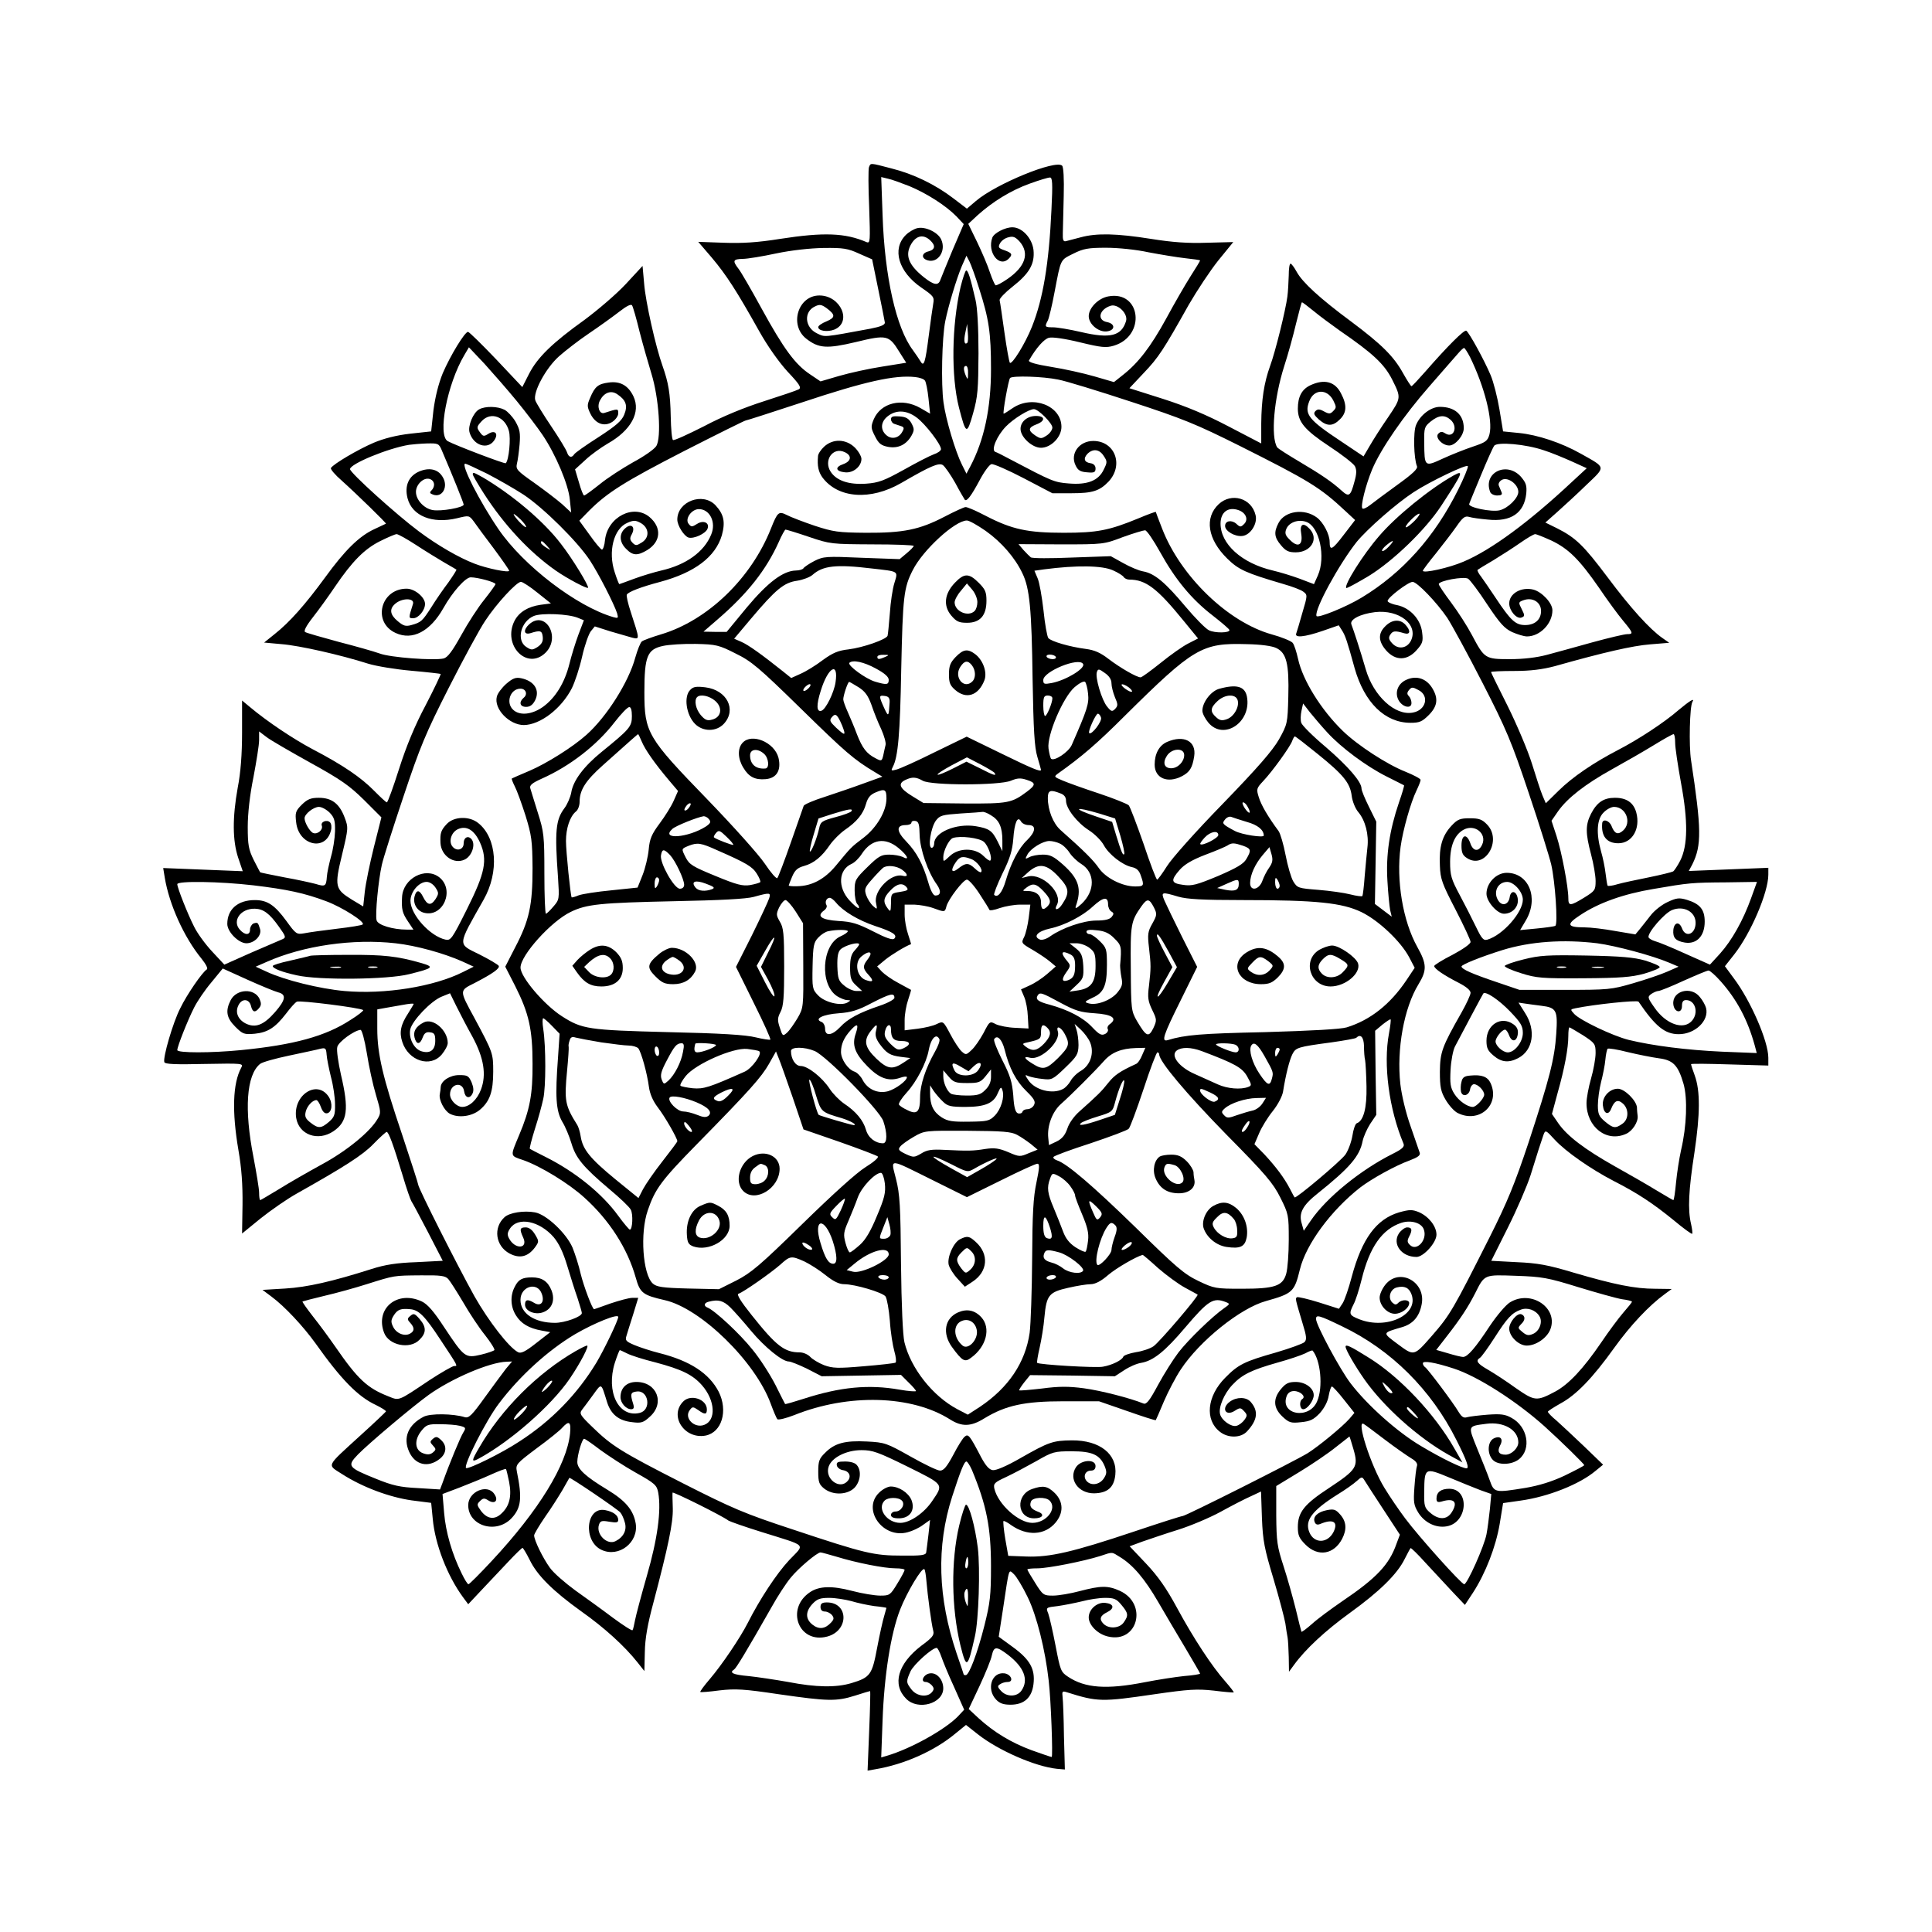 <?xml version="1.0" standalone="no"?>
<!DOCTYPE svg PUBLIC "-//W3C//DTD SVG 20010904//EN"
 "http://www.w3.org/TR/2001/REC-SVG-20010904/DTD/svg10.dtd">
<svg version="1.0" xmlns="http://www.w3.org/2000/svg"
 width="850pt" height="850pt" viewBox="0 0 850 850"
 preserveAspectRatio="xMidYMid meet">
<g transform="translate(0,850) scale(0.1,-0.1)"
fill="#000000" stroke="none">
<path d="M3823 7764 c-3 -9 -3 -88 1 -176 5 -150 5 -160 -12 -153 -93 40 -187
44 -380 14 -100 -16 -167 -20 -248 -17 l-112 4 60 -70 c64 -76 109 -146 207
-321 38 -68 87 -137 126 -180 54 -57 62 -71 49 -78 -9 -5 -77 -28 -152 -52
-88 -28 -183 -67 -264 -110 -71 -36 -132 -64 -137 -61 -5 3 -9 50 -10 103 -2
103 -10 149 -36 223 -30 83 -75 283 -81 362 l-7 78 -74 -80 c-41 -44 -123
-114 -181 -157 -141 -101 -207 -165 -244 -237 l-30 -59 -115 122 c-63 66 -119
121 -124 121 -14 0 -77 -103 -111 -182 -19 -47 -33 -103 -41 -163 l-10 -93
-92 -10 c-61 -7 -116 -21 -161 -40 -68 -29 -177 -93 -188 -111 -3 -5 18 -30
47 -55 69 -62 198 -188 195 -190 -2 -1 -25 -12 -51 -24 -67 -31 -129 -92 -217
-213 -87 -119 -156 -197 -222 -249 l-46 -37 77 -7 c77 -6 259 -47 381 -86 36
-11 121 -25 190 -31 69 -6 127 -13 129 -14 1 -2 -28 -64 -66 -137 -48 -90 -85
-180 -117 -280 -26 -82 -50 -148 -54 -148 -4 0 -29 24 -57 52 -56 57 -136 112
-270 182 -85 45 -200 122 -275 185 l-35 29 0 -142 c0 -93 -6 -175 -19 -241
-24 -133 -23 -234 2 -309 l20 -59 -175 7 -175 7 7 -43 c20 -119 85 -262 161
-355 20 -25 30 -44 24 -48 -20 -12 -88 -111 -117 -171 -32 -62 -77 -217 -70
-237 3 -9 49 -11 176 -8 170 3 173 3 162 -17 -37 -69 -41 -192 -12 -362 14
-80 19 -153 18 -241 l-2 -126 81 66 c45 36 117 86 160 110 208 117 290 169
337 218 28 29 55 53 58 53 9 0 29 -55 70 -190 17 -58 35 -109 39 -115 4 -5 37
-67 73 -136 l65 -126 -116 -6 c-86 -3 -138 -11 -197 -30 -173 -55 -282 -80
-380 -86 l-100 -6 40 -30 c58 -43 139 -130 193 -205 112 -158 186 -234 265
-271 26 -13 46 -25 45 -29 -2 -3 -52 -51 -113 -106 -154 -141 -147 -126 -79
-170 89 -57 207 -101 305 -115 l86 -11 7 -71 c10 -111 64 -250 133 -344 l23
-31 62 66 c35 37 87 92 117 124 30 32 57 58 60 58 3 -1 17 -24 31 -52 33 -69
103 -138 227 -227 102 -72 191 -153 248 -225 l30 -38 2 84 c1 59 12 122 38
218 64 243 87 351 85 414 -1 34 -2 64 -1 69 1 6 219 -102 246 -123 6 -4 71
-27 145 -50 207 -65 192 -50 122 -124 -56 -60 -130 -173 -182 -276 -33 -65
-114 -185 -167 -247 -25 -29 -44 -55 -42 -57 2 -2 40 1 85 7 70 8 107 6 261
-17 216 -31 252 -32 335 -6 34 11 64 20 66 20 2 0 0 -79 -4 -175 l-7 -175 34
6 c127 21 261 81 351 156 l48 39 52 -41 c90 -71 252 -142 348 -152 l35 -3 -4
145 c-1 80 -4 158 -6 173 -3 26 -1 28 18 22 136 -43 154 -43 386 -9 152 22
187 24 261 16 47 -6 86 -9 88 -8 1 2 -15 23 -36 47 -59 66 -141 191 -213 324
-47 87 -84 140 -137 196 l-72 76 57 21 c32 11 102 35 157 52 54 17 137 52 185
78 47 26 107 57 132 68 l47 22 4 -117 c4 -101 11 -135 51 -268 25 -84 48 -172
52 -195 3 -24 8 -52 10 -63 2 -11 4 -49 5 -85 l1 -65 22 30 c50 69 137 150
246 229 129 93 208 170 241 237 12 24 24 46 26 48 2 2 32 -27 66 -65 35 -38
88 -95 118 -127 l55 -58 35 53 c56 86 101 203 118 303 l15 92 77 11 c122 17
260 72 330 131 l33 27 -84 81 c-46 44 -101 95 -121 113 -21 17 -38 35 -38 39
0 3 25 19 55 36 69 37 141 111 237 245 71 99 154 187 223 237 l30 22 -73 1
c-89 0 -178 18 -359 71 -113 34 -158 42 -250 46 l-112 6 73 146 c40 80 85 184
100 231 31 100 46 147 57 178 8 21 10 21 49 -22 49 -53 158 -129 260 -182 104
-53 172 -98 263 -172 43 -36 80 -63 82 -60 2 2 0 21 -5 43 -15 63 -11 148 15
315 25 169 26 270 1 339 -9 24 -16 46 -16 49 0 3 77 2 170 -1 l170 -5 0 34 c0
73 -78 252 -152 350 l-39 53 41 52 c73 93 150 273 150 351 l0 30 -175 -7 -175
-7 16 30 c41 83 40 155 -6 457 -10 64 -6 238 6 257 12 20 -13 4 -61 -36 -63
-55 -178 -130 -265 -175 -110 -57 -202 -120 -262 -179 l-57 -56 -15 35 c-8 19
-28 81 -46 139 -18 58 -66 171 -106 252 -41 81 -74 149 -74 151 0 3 46 5 103
5 71 0 124 7 177 21 216 61 343 90 419 96 l85 7 -30 21 c-56 39 -141 133 -241
267 -106 141 -140 174 -223 216 l-51 25 53 47 c29 26 87 79 128 119 86 82 87
74 -25 137 -85 48 -190 83 -272 91 l-70 7 -16 97 c-9 53 -26 121 -39 151 -27
64 -94 187 -107 195 -9 5 -80 -65 -182 -182 -30 -34 -56 -62 -59 -62 -3 0 -19
25 -37 57 -41 74 -93 126 -228 227 -138 102 -215 173 -240 219 -11 20 -23 36
-27 36 -5 0 -8 -24 -8 -52 -1 -29 -3 -71 -6 -93 -8 -61 -53 -243 -76 -305 -27
-75 -38 -149 -39 -253 l0 -88 -142 74 c-99 52 -187 89 -290 122 l-148 47 63
67 c65 68 87 102 198 300 36 62 94 150 130 195 l66 81 -116 -3 c-84 -3 -152 2
-246 17 -151 24 -239 26 -309 7 -28 -7 -57 -15 -65 -17 -12 -3 -15 5 -14 36 1
22 2 95 4 163 2 76 -1 127 -7 133 -28 28 -291 -80 -379 -155 l-40 -34 -59 45
c-81 62 -177 108 -273 132 -96 25 -91 25 -99 5z m178 -83 c77 -32 161 -86 207
-133 l32 -34 -49 -114 c-26 -63 -51 -123 -54 -132 -9 -26 -29 -22 -72 12 -69
55 -85 98 -55 148 22 36 53 42 82 15 25 -23 23 -41 -7 -49 -30 -7 -33 -30 -5
-39 46 -15 84 41 61 91 -14 32 -71 59 -106 50 -15 -4 -37 -17 -50 -30 -62 -62
-32 -162 68 -231 54 -37 58 -42 53 -70 -3 -16 -12 -81 -20 -143 -15 -117 -21
-138 -36 -112 -5 8 -20 31 -34 50 -73 97 -124 322 -133 593 l-6 168 29 -7 c16
-3 59 -19 95 -33z m625 -103 c-11 -239 -37 -393 -86 -516 -30 -75 -88 -168
-97 -158 -3 3 -14 63 -24 134 -10 71 -19 134 -21 141 -2 7 24 34 57 60 74 58
98 100 92 161 -6 52 -50 100 -93 100 -32 0 -80 -25 -88 -45 -24 -64 30 -135
72 -93 18 18 15 25 -19 37 -26 9 -29 13 -19 31 6 11 22 23 37 26 21 6 31 1 50
-20 43 -51 24 -109 -54 -163 -26 -18 -49 -30 -53 -28 -4 3 -15 28 -25 57 -9
29 -35 89 -56 133 l-39 80 42 39 c66 59 145 108 228 138 41 15 81 27 89 27 11
1 13 -23 7 -141z m-846 -194 l57 -25 27 -132 c15 -73 28 -138 29 -146 1 -10
-17 -18 -63 -27 -211 -39 -199 -38 -235 -21 -55 26 -60 96 -9 119 20 10 29 8
51 -8 39 -29 39 -41 -1 -58 -20 -8 -36 -19 -36 -25 0 -17 40 -23 71 -11 79 33
28 150 -66 150 -94 0 -134 -130 -58 -190 55 -43 91 -45 218 -15 136 33 146 31
191 -42 l31 -49 -106 -17 c-59 -9 -144 -28 -189 -41 l-82 -24 -46 31 c-65 43
-116 112 -213 289 -46 84 -92 164 -103 177 -26 34 -23 41 20 42 20 0 87 11
147 24 67 14 149 23 209 24 86 1 106 -2 156 -25z m1273 6 c53 -10 125 -22 161
-26 37 -4 66 -8 66 -10 0 -2 -19 -34 -43 -71 -24 -38 -72 -121 -107 -186 -67
-122 -121 -193 -190 -247 l-39 -31 -86 25 c-48 14 -134 33 -191 42 -68 11
-101 21 -97 28 32 56 67 95 88 100 15 4 71 -4 136 -20 95 -23 115 -25 149 -15
143 43 120 244 -24 217 -44 -8 -86 -51 -86 -87 0 -35 43 -71 79 -67 38 4 39
34 1 41 -45 9 -34 56 17 72 32 9 77 -36 67 -68 -20 -65 -69 -78 -197 -48 -51
12 -107 21 -124 21 -36 0 -38 2 -23 30 5 10 19 67 30 127 28 146 24 138 82
167 44 22 65 26 144 26 52 0 133 -8 187 -20z m-745 -160 c43 -134 52 -194 52
-354 0 -172 -30 -313 -92 -430 l-16 -30 -20 40 c-28 56 -71 198 -81 274 -11
78 -7 284 8 358 14 68 49 185 73 242 l20 45 13 -25 c7 -14 27 -68 43 -120z
m-1494 -190 c15 -58 39 -141 52 -184 33 -106 45 -283 21 -319 -9 -14 -55 -46
-102 -71 -46 -26 -113 -69 -147 -97 -34 -27 -64 -49 -68 -49 -4 0 -14 26 -23
58 l-17 57 45 41 c24 23 69 55 98 72 103 58 147 138 114 208 -23 48 -58 68
-109 61 -47 -6 -61 -18 -82 -68 -14 -32 -13 -39 2 -70 22 -44 61 -58 96 -35
14 9 26 26 26 37 0 22 0 22 -62 2 -21 -6 -33 29 -18 56 18 34 48 45 75 27 39
-26 48 -50 31 -91 -11 -27 -37 -49 -114 -99 -55 -35 -103 -69 -106 -75 -11
-17 -24 -13 -31 8 -3 11 -34 62 -69 114 -35 52 -67 104 -71 116 -11 35 46 141
104 193 27 24 86 70 132 101 46 31 107 75 134 96 32 25 52 35 56 27 4 -6 19
-58 33 -116z m2965 92 c25 -21 78 -60 116 -87 144 -99 195 -146 230 -215 40
-80 40 -80 -18 -166 -30 -43 -66 -100 -81 -126 l-27 -46 -97 65 c-145 96 -164
120 -142 177 20 55 79 57 106 4 14 -28 14 -32 0 -46 -13 -14 -19 -14 -41 -2
-20 11 -28 11 -38 1 -9 -10 -6 -17 16 -37 36 -31 61 -30 92 1 30 29 32 63 5
114 -26 52 -73 65 -135 36 -38 -18 -55 -51 -55 -103 0 -58 30 -94 139 -166 55
-36 105 -75 112 -87 8 -16 8 -33 -2 -68 -17 -64 -24 -69 -56 -40 -43 39 -90
71 -188 129 -49 29 -93 57 -96 62 -29 46 -14 216 31 357 17 52 40 136 52 187
13 52 24 94 26 94 3 0 25 -17 51 -38z m-3505 -397 c40 -49 92 -117 114 -150
57 -85 113 -217 119 -283 l6 -57 -40 37 c-23 20 -78 62 -123 94 -74 52 -81 59
-76 83 4 14 9 53 12 86 4 51 1 66 -18 100 -13 22 -35 45 -48 52 -31 16 -85 17
-112 2 -26 -14 -51 -74 -42 -102 17 -57 79 -77 108 -35 21 30 4 48 -26 29 -19
-12 -23 -11 -35 5 -17 23 -17 26 7 52 40 42 102 19 119 -44 9 -33 0 -129 -14
-142 -4 -4 -220 78 -255 97 -46 25 -3 251 73 379 l20 34 69 -73 c37 -41 101
-114 142 -164z m4194 193 c63 -129 101 -277 85 -339 -8 -29 -16 -35 -73 -54
-36 -12 -96 -36 -133 -53 -80 -37 -80 -36 -81 71 -1 65 1 70 29 93 35 28 61
30 87 7 34 -30 14 -83 -23 -60 -14 9 -21 9 -31 -1 -16 -16 17 -52 48 -52 27 0
64 44 64 76 0 59 -39 94 -105 94 -40 0 -87 -36 -105 -80 -13 -30 -10 -147 4
-181 5 -11 -18 -33 -86 -82 -51 -37 -105 -77 -120 -89 -15 -12 -31 -19 -34
-15 -9 9 14 102 43 172 38 90 138 236 254 368 57 66 113 129 124 142 11 13 23
24 26 24 3 1 15 -18 27 -41z m-2399 -102 c5 -6 12 -41 16 -79 l7 -67 -43 25
c-81 46 -174 23 -205 -50 -13 -32 -13 -38 6 -75 16 -32 27 -40 57 -46 44 -8
80 9 103 49 13 24 13 30 0 55 -12 21 -24 28 -53 30 -28 2 -37 0 -37 -13 0 -8
7 -18 15 -20 8 -3 22 -7 30 -10 12 -4 14 -9 5 -24 -15 -29 -48 -36 -71 -15
-27 24 -24 59 7 83 37 29 83 27 127 -6 39 -29 107 -118 107 -139 0 -7 -14 -17
-32 -23 -17 -6 -77 -37 -132 -68 -87 -48 -110 -57 -166 -61 -76 -5 -129 13
-155 52 -33 50 9 111 61 87 33 -15 30 -40 -6 -53 -38 -13 -34 -32 8 -36 36 -4
72 26 72 59 0 11 -13 34 -29 50 -39 38 -96 40 -135 4 -14 -13 -27 -32 -27 -42
-4 -43 2 -69 19 -93 69 -93 212 -103 347 -25 129 75 165 90 183 79 9 -6 34
-42 55 -79 20 -38 40 -71 42 -74 9 -8 28 17 65 86 20 38 43 69 52 71 9 2 73
-26 142 -62 l126 -66 85 0 c92 0 123 10 163 52 67 73 27 178 -68 178 -62 0
-103 -56 -78 -107 10 -22 21 -29 51 -31 31 -3 37 0 37 17 0 12 -8 21 -22 23
-28 4 -33 21 -13 42 24 23 52 20 71 -10 16 -24 16 -28 0 -60 -23 -49 -72 -68
-154 -61 -64 5 -73 9 -259 107 -28 15 -57 30 -64 32 -20 7 7 71 47 112 33 34
101 76 123 76 19 0 81 -62 81 -81 0 -10 -11 -26 -25 -35 -23 -15 -27 -15 -50
0 -33 22 -32 35 5 49 40 15 39 37 -2 37 -38 0 -68 -25 -68 -57 0 -36 51 -83
90 -83 44 0 90 47 90 92 0 93 -126 142 -214 83 -20 -14 -38 -25 -40 -25 -6 0
21 150 28 157 11 11 144 7 212 -7 33 -6 176 -50 319 -97 229 -75 286 -98 480
-195 305 -153 354 -183 465 -287 l42 -39 -50 -65 c-51 -67 -62 -72 -62 -31 0
33 -28 86 -56 107 -56 42 -142 29 -169 -24 -21 -40 -19 -63 11 -98 21 -25 33
-31 65 -31 66 0 102 58 62 102 -29 32 -46 23 -38 -21 8 -50 -15 -62 -50 -26
-20 19 -23 29 -16 47 11 29 52 45 88 32 58 -20 87 -155 51 -236 l-17 -38 -63
24 c-35 13 -88 29 -118 36 -137 32 -231 117 -230 208 1 49 33 73 78 58 33 -11
46 -41 26 -61 -15 -15 -18 -15 -35 1 -21 18 -49 13 -49 -10 0 -23 44 -48 76
-44 36 4 68 55 58 92 -18 75 -106 100 -162 48 -64 -60 -49 -155 38 -240 50
-49 82 -63 245 -111 39 -11 79 -26 89 -34 19 -14 19 -16 -4 -93 -12 -44 -25
-85 -27 -91 -8 -20 36 -16 115 11 l72 25 14 -22 c15 -23 23 -47 56 -167 43
-151 133 -240 246 -240 39 0 51 5 80 34 38 38 43 72 17 116 -26 45 -71 60
-116 39 -36 -16 -51 -54 -35 -87 16 -33 58 -43 58 -15 0 11 -5 24 -12 31 -8 8
-8 15 1 26 12 14 16 14 42 0 49 -25 33 -89 -25 -99 -78 -15 -173 73 -207 190
-25 86 -54 174 -63 197 -10 22 38 47 104 55 106 12 191 -55 158 -125 -17 -35
-57 -41 -83 -12 -15 16 -17 25 -8 38 11 17 21 18 61 6 27 -8 30 11 5 38 -23
25 -59 23 -88 -7 -33 -32 -31 -67 4 -107 41 -46 92 -45 133 1 27 30 30 39 25
78 -6 58 -53 109 -111 121 -23 4 -41 13 -41 18 0 15 91 84 110 84 20 0 107
-91 153 -159 20 -31 90 -159 155 -286 105 -205 127 -257 203 -484 47 -139 91
-281 99 -315 17 -74 30 -262 18 -269 -4 -3 -41 -8 -82 -12 l-73 -7 26 44 c57
98 12 208 -85 208 -46 0 -89 -45 -89 -92 0 -34 47 -88 77 -88 36 0 64 29 61
63 -4 38 -31 44 -36 9 -5 -31 -31 -40 -48 -17 -27 37 -6 85 37 85 30 0 69 -44
69 -78 0 -56 -88 -156 -156 -176 -17 -5 -25 4 -50 56 -17 35 -49 98 -72 141
-37 69 -42 86 -42 145 0 73 21 121 60 142 49 26 103 -18 81 -66 -15 -33 -40
-30 -52 6 -16 45 -39 39 -39 -10 0 -31 5 -43 24 -55 79 -52 156 77 89 147 -22
23 -35 28 -76 28 -43 0 -54 -4 -81 -33 -41 -44 -55 -93 -51 -175 2 -60 10 -80
69 -194 36 -70 66 -134 66 -142 0 -9 -35 -33 -80 -57 -44 -22 -80 -45 -80 -49
0 -12 45 -42 108 -74 33 -17 52 -33 52 -44 0 -9 -18 -48 -40 -87 -86 -151 -94
-174 -95 -260 0 -67 4 -87 25 -123 14 -24 37 -50 52 -58 95 -49 190 35 146
131 -13 28 -39 38 -89 33 -26 -2 -35 -8 -39 -28 -4 -14 -4 -33 -2 -43 6 -25
36 -17 40 11 2 12 10 22 17 22 18 0 45 -28 45 -46 0 -16 -35 -54 -50 -54 -24
0 -62 27 -81 57 -18 28 -20 46 -17 106 2 40 11 86 19 102 32 61 122 230 125
234 10 12 70 -29 118 -79 47 -49 56 -64 56 -95 0 -39 -36 -85 -66 -85 -22 0
-54 29 -54 48 0 17 28 52 42 52 5 0 13 -12 18 -26 12 -31 34 -27 38 8 2 18 -4
31 -20 42 -54 38 -118 -2 -118 -73 0 -32 6 -44 31 -65 35 -30 67 -33 109 -11
65 34 79 122 30 198 l-29 46 27 -4 c15 -2 48 -7 74 -10 66 -8 72 -20 65 -123
-7 -110 -30 -199 -122 -479 -60 -180 -93 -261 -171 -416 -161 -319 -173 -341
-255 -435 -79 -90 -77 -89 -150 -35 -68 51 -69 48 19 74 49 14 77 47 87 101
19 98 -97 162 -159 87 -14 -17 -26 -43 -26 -58 0 -35 34 -71 67 -71 29 0 63
25 63 47 0 16 -32 17 -48 1 -10 -10 -15 -9 -27 2 -20 21 -8 59 21 66 33 8 53
-1 64 -30 34 -90 -109 -158 -230 -110 -45 18 -46 23 -25 65 9 16 25 66 36 111
35 142 90 220 174 248 43 14 91 0 100 -31 15 -46 -33 -96 -62 -66 -12 11 -12
19 -4 35 16 30 14 42 -8 42 -10 0 -26 -12 -36 -26 -31 -47 11 -104 77 -104 31
0 88 63 88 98 0 37 -34 80 -77 99 -30 12 -41 12 -88 -1 -100 -30 -163 -116
-208 -284 -13 -50 -31 -102 -40 -116 l-16 -24 -88 28 c-48 15 -92 25 -96 23
-9 -5 -9 -5 23 -112 19 -61 20 -75 9 -86 -8 -7 -63 -27 -124 -45 -141 -40
-167 -53 -225 -112 -80 -81 -90 -185 -23 -237 36 -29 93 -28 120 2 46 50 51
89 15 130 -19 21 -60 22 -90 1 -41 -29 -20 -68 22 -40 22 14 25 13 40 -3 14
-15 14 -20 1 -38 -8 -11 -23 -23 -35 -26 -23 -6 -65 24 -72 51 -8 30 18 91 54
129 43 46 85 66 198 98 51 14 107 33 123 41 16 9 30 14 32 12 35 -41 47 -161
20 -223 -34 -82 -165 -60 -134 23 5 14 17 22 32 22 28 0 54 -24 37 -35 -15 -9
-12 -45 4 -45 18 0 46 38 46 62 0 31 -37 58 -79 58 -32 0 -44 -6 -65 -31 -36
-43 -34 -83 6 -121 29 -27 37 -30 82 -25 41 4 55 11 83 40 20 23 35 51 39 77
4 22 10 40 14 40 4 0 28 -26 53 -58 l46 -58 -22 -26 c-31 -35 -134 -120 -183
-151 -55 -34 -538 -277 -551 -277 -6 0 -103 -31 -216 -69 -266 -89 -368 -113
-472 -109 l-79 3 -13 74 c-7 41 -10 77 -8 79 2 2 18 -6 34 -18 70 -49 148 -45
195 11 36 43 35 92 -3 130 -32 31 -51 35 -100 18 -74 -26 -67 -129 9 -129 38
0 48 18 17 29 -31 12 -39 24 -31 45 7 19 64 22 82 4 35 -35 -14 -98 -76 -98
-60 0 -150 81 -167 150 -5 23 0 28 52 52 32 15 92 47 133 70 71 41 79 43 155
43 90 0 124 -15 145 -65 10 -25 10 -34 -4 -55 -19 -28 -57 -33 -76 -10 -16 20
-5 45 20 45 13 0 20 7 20 20 0 32 -64 28 -86 -5 -34 -52 9 -115 79 -115 59 1
88 25 94 81 10 91 -68 153 -191 152 -83 -1 -100 -6 -228 -79 -59 -34 -106 -54
-120 -52 -16 2 -31 19 -52 58 -50 96 -56 103 -72 89 -8 -6 -31 -43 -50 -80
-28 -52 -42 -69 -58 -69 -12 0 -70 28 -130 62 -105 59 -113 62 -191 66 -97 5
-143 -7 -185 -50 -26 -25 -30 -37 -30 -83 0 -46 4 -56 26 -74 39 -31 103 -28
134 4 26 28 31 75 10 99 -7 10 -28 16 -52 16 -32 0 -39 -3 -36 -18 2 -9 14
-18 26 -20 28 -4 39 -27 22 -47 -35 -42 -103 9 -84 63 14 40 78 72 144 72 49
0 72 -8 202 -72 163 -81 160 -77 110 -151 -36 -54 -99 -97 -141 -97 -59 0
-104 63 -69 98 15 15 60 16 76 0 16 -16 -3 -48 -28 -48 -11 0 -20 -7 -20 -15
0 -10 11 -15 35 -15 48 0 73 36 55 81 -14 32 -55 59 -91 59 -13 0 -36 -12 -51
-27 -77 -74 17 -205 126 -174 20 5 50 19 67 32 l31 22 -7 -64 c-4 -35 -9 -71
-10 -79 -2 -12 -21 -15 -106 -14 -124 0 -163 9 -481 115 -213 70 -264 92 -483
203 -273 139 -314 165 -399 248 -54 52 -58 59 -45 76 8 10 30 40 49 66 38 52
34 54 61 -33 17 -54 52 -82 111 -88 39 -5 49 -2 77 24 68 60 31 153 -59 153
-43 0 -70 -26 -70 -67 0 -25 24 -53 47 -53 11 0 14 6 9 23 -14 44 -12 52 16
55 52 6 65 -81 13 -94 -93 -23 -150 92 -110 220 10 31 20 56 22 56 2 0 17 -7
33 -15 15 -8 71 -26 124 -39 116 -31 163 -54 204 -100 59 -67 64 -155 10 -175
-43 -16 -89 30 -64 64 12 17 15 17 37 2 30 -22 39 -21 39 2 0 45 -71 69 -104
35 -63 -63 5 -167 98 -150 72 14 100 109 58 193 -42 81 -126 136 -261 170 -36
9 -85 25 -109 35 -38 16 -42 21 -36 40 4 13 17 56 30 96 l22 72 -26 0 c-15 0
-58 -12 -97 -25 -38 -14 -71 -25 -71 -25 -8 0 -46 102 -59 155 -8 36 -25 89
-36 116 -27 63 -115 146 -165 155 -49 9 -112 -1 -134 -21 -51 -46 -40 -127 22
-160 44 -23 80 -15 111 26 19 26 19 28 1 58 -12 20 -26 31 -41 31 -26 0 -28
-8 -11 -45 23 -50 -36 -53 -62 -4 -9 16 -8 26 4 44 35 53 129 34 192 -38 24
-29 42 -67 60 -127 14 -47 34 -110 45 -141 10 -31 19 -61 19 -66 0 -16 -75
-43 -118 -43 -90 0 -152 41 -152 101 0 60 75 82 94 26 13 -36 -5 -57 -34 -39
-28 17 -40 15 -40 -8 0 -28 43 -46 78 -34 41 14 56 54 38 98 -16 39 -42 56
-85 56 -43 0 -60 -9 -76 -41 -21 -39 -19 -88 5 -126 22 -36 57 -57 113 -67
l38 -7 -63 -49 c-47 -37 -66 -46 -79 -39 -40 21 -129 136 -191 245 -74 133
-248 477 -248 492 0 5 -32 103 -70 218 -86 254 -110 357 -110 468 l0 85 33 6
c17 3 53 9 80 14 26 5 47 7 47 4 0 -2 -11 -20 -24 -41 -33 -50 -40 -84 -26
-126 27 -84 124 -115 174 -55 14 17 26 39 26 50 0 57 -66 113 -107 90 -33 -17
-46 -39 -39 -66 8 -32 24 -32 36 1 7 19 16 25 33 22 18 -2 22 -9 22 -37 0 -40
-21 -57 -58 -47 -34 8 -60 57 -52 97 9 39 91 125 138 144 l37 15 28 -57 c16
-32 47 -92 70 -133 51 -94 63 -168 38 -234 -17 -45 -51 -76 -82 -76 -25 0 -54
30 -54 55 0 47 55 59 62 14 4 -29 24 -35 36 -12 7 13 6 28 -3 51 -13 29 -18
32 -55 32 -40 0 -79 -25 -81 -52 0 -7 -2 -22 -4 -32 -5 -25 20 -73 44 -86 38
-20 97 -12 132 17 44 37 59 80 59 168 0 81 -1 84 -82 235 -68 125 -68 121 0
155 81 42 113 65 106 76 -3 5 -41 28 -85 50 -97 48 -98 34 19 241 69 122 58
272 -24 337 -40 32 -108 29 -139 -5 -25 -27 -29 -39 -27 -83 3 -56 59 -95 106
-73 31 14 49 64 32 88 -15 20 -36 11 -36 -17 0 -26 -28 -36 -47 -16 -21 21 -9
65 22 79 38 17 72 -4 97 -59 34 -77 23 -132 -58 -294 -65 -130 -71 -138 -94
-133 -68 15 -154 110 -154 171 0 39 37 83 71 83 13 0 29 -10 39 -25 15 -23 15
-27 0 -51 -20 -30 -36 -27 -54 9 -16 33 -30 34 -38 3 -8 -32 11 -64 42 -72 84
-21 136 101 67 156 -61 48 -160 -5 -164 -87 -3 -53 1 -70 26 -107 l24 -36 -29
0 c-61 0 -128 20 -133 41 -7 25 8 178 23 244 6 28 49 163 95 300 73 219 98
279 199 478 64 126 136 259 161 296 50 76 138 171 157 171 7 0 40 -21 73 -48
l59 -47 -46 -6 c-55 -8 -94 -32 -114 -70 -55 -108 56 -221 137 -140 68 69 -2
188 -73 124 -26 -24 -24 -47 5 -39 44 14 52 12 55 -16 2 -20 -4 -31 -22 -44
-24 -15 -28 -15 -51 0 -44 29 -24 112 34 136 35 14 151 9 193 -8 l27 -11 -24
-63 c-13 -35 -31 -93 -40 -130 -21 -83 -61 -148 -116 -188 -48 -34 -102 -40
-131 -13 -34 31 -13 93 32 93 24 0 33 -25 14 -40 -22 -19 -17 -40 11 -40 17 0
29 9 39 28 23 45 -3 86 -61 98 -24 5 -37 0 -66 -25 -19 -17 -38 -42 -41 -56
-14 -54 55 -125 119 -125 72 1 165 72 211 162 13 26 34 89 45 138 11 50 29
100 38 112 l18 22 69 -22 c38 -11 82 -24 97 -28 32 -7 32 -9 -7 111 -13 39
-21 74 -18 79 7 12 60 33 147 56 152 41 243 110 271 205 16 58 9 92 -28 132
-56 59 -168 17 -168 -63 0 -26 29 -72 49 -79 23 -7 76 17 84 39 10 26 -18 39
-46 21 -22 -14 -26 -14 -37 0 -18 21 12 65 45 65 48 0 77 -58 54 -112 -31 -76
-110 -133 -219 -158 -30 -7 -84 -23 -119 -36 -35 -13 -65 -24 -66 -24 -2 0
-11 23 -20 51 -31 92 -5 194 56 219 27 12 36 11 58 -1 37 -21 40 -63 6 -85
-24 -15 -28 -16 -42 -2 -12 13 -13 20 -3 38 17 32 -3 50 -30 25 -27 -24 -25
-61 5 -90 29 -30 50 -31 93 -5 60 37 64 99 10 145 -70 59 -184 1 -196 -100 -2
-25 -9 -44 -14 -43 -6 2 -30 31 -54 65 l-45 62 43 44 c80 80 156 128 419 263
145 74 266 134 270 134 4 0 115 36 246 79 279 93 410 122 500 112 18 -2 37 -8
42 -15z m-2125 -308 c46 -107 96 -231 96 -238 0 -13 -100 -31 -137 -24 -38 7
-73 45 -73 80 0 32 33 64 59 57 23 -6 28 -32 9 -51 -9 -9 -7 -13 7 -18 42 -16
70 37 41 80 -20 32 -58 40 -101 22 -47 -20 -66 -63 -52 -118 20 -78 109 -114
218 -88 53 13 53 13 74 -15 11 -16 50 -69 88 -119 37 -50 67 -93 67 -97 0 -10
-98 10 -152 31 -68 26 -162 80 -245 142 -98 73 -303 258 -303 274 0 23 167 92
260 107 14 2 49 5 78 6 50 1 53 0 66 -31z m4848 1 c32 -10 87 -33 123 -49 l66
-30 -66 -61 c-188 -176 -355 -299 -476 -350 -62 -27 -179 -53 -179 -40 0 3 26
38 58 77 31 39 72 92 90 118 27 39 37 47 55 42 12 -4 49 -9 83 -12 102 -11
160 29 169 115 3 35 -1 47 -24 74 -63 69 -167 17 -135 -67 3 -9 17 -16 31 -16
18 0 24 4 19 15 -3 8 -9 21 -12 29 -3 8 3 19 14 25 26 14 72 -20 72 -53 0 -27
-45 -72 -82 -81 -36 -9 -141 13 -134 28 2 7 26 64 52 127 26 63 52 121 58 129
14 18 139 7 218 -20z m-4649 -103 c48 -25 120 -66 160 -92 88 -58 238 -207
292 -289 40 -61 106 -191 120 -233 6 -22 5 -23 -17 -17 -161 47 -395 226 -505
387 -82 120 -168 288 -146 288 4 0 47 -20 96 -44z m4272 -71 c-103 -207 -244
-365 -424 -474 -67 -41 -195 -93 -199 -81 -10 28 98 226 177 326 47 57 173
168 251 219 72 47 235 125 238 114 2 -5 -17 -52 -43 -104z m-4584 -243 c41
-27 97 -61 124 -77 28 -16 52 -30 53 -31 2 -1 -14 -26 -35 -56 -22 -29 -56
-78 -75 -109 -40 -62 -45 -67 -88 -79 -25 -7 -35 -4 -60 17 -34 28 -38 53 -12
76 30 27 87 27 79 0 -20 -63 -20 -63 1 -63 23 0 52 35 52 63 0 29 -45 67 -81
67 -115 0 -152 -148 -48 -195 74 -34 152 7 210 110 40 71 97 135 120 135 30 0
109 -21 109 -30 0 -3 -22 -34 -49 -68 -27 -33 -73 -104 -102 -157 -39 -70 -59
-97 -77 -102 -42 -10 -235 4 -282 22 -25 9 -106 32 -180 51 -74 20 -140 39
-147 43 -8 4 3 26 35 67 26 33 69 93 96 133 76 112 130 166 198 200 34 17 67
31 73 31 7 0 46 -22 86 -48z m4994 20 c76 -36 124 -84 210 -208 37 -55 85
-120 106 -145 45 -54 46 -59 18 -59 -12 0 -80 -16 -153 -36 -72 -20 -162 -45
-200 -55 -45 -12 -103 -19 -163 -19 -109 0 -112 2 -167 106 -20 38 -61 102
-91 142 -30 40 -55 77 -55 82 0 15 110 35 129 24 9 -6 47 -56 84 -113 56 -84
76 -106 110 -122 23 -10 52 -19 65 -19 57 0 112 56 112 115 0 32 -46 81 -84
91 -53 13 -106 -17 -106 -61 0 -32 33 -70 54 -62 15 6 15 9 1 37 -15 29 -15
31 7 39 40 15 78 -8 78 -47 0 -38 -27 -62 -70 -62 -42 0 -63 19 -130 120 -24
36 -52 77 -63 92 -12 15 -19 29 -16 31 2 2 33 21 69 42 36 22 89 56 119 77 30
21 59 38 65 38 6 0 38 -13 71 -28z m-5459 -978 c134 -74 171 -100 236 -164
l76 -76 -33 -131 c-18 -72 -36 -160 -40 -196 l-7 -65 -50 30 c-74 46 -77 58
-43 198 28 117 28 119 11 164 -23 61 -57 86 -113 86 -36 0 -50 -6 -75 -30 -28
-28 -30 -36 -25 -78 11 -102 130 -129 153 -36 4 14 2 30 -4 36 -14 14 -43 2
-36 -15 6 -18 -19 -39 -38 -32 -15 6 -38 46 -38 65 0 19 40 50 63 50 13 0 34
-12 48 -26 20 -21 24 -35 23 -82 -1 -32 -9 -82 -18 -112 -8 -30 -17 -70 -18
-88 -3 -41 -7 -44 -49 -31 -19 5 -81 19 -138 29 -57 11 -105 21 -106 22 -2 2
-14 26 -29 55 -22 45 -26 65 -26 145 0 58 9 140 25 218 13 69 25 142 25 164
l0 38 33 -25 c18 -14 105 -64 193 -113z m6004 88 c0 -22 12 -101 26 -178 31
-167 30 -274 -4 -341 -12 -23 -26 -44 -31 -47 -5 -3 -53 -15 -107 -26 -55 -11
-116 -24 -137 -30 -22 -7 -41 -9 -44 -7 -2 3 -6 27 -9 53 -3 27 -12 71 -20 98
-22 79 -19 142 11 171 13 14 34 25 46 25 53 0 79 -69 40 -104 -23 -21 -38 -14
-51 20 -10 25 -39 33 -41 12 -5 -57 20 -88 71 -88 61 0 98 64 79 135 -12 44
-43 65 -94 65 -50 0 -79 -20 -105 -70 -25 -49 -25 -85 0 -179 11 -41 20 -94
20 -117 0 -40 -3 -44 -50 -73 -62 -38 -70 -38 -70 -2 0 48 -29 202 -52 273
l-22 67 29 42 c41 58 119 119 238 185 56 31 138 78 182 105 44 27 83 49 88 49
4 0 7 -17 7 -38z m-6256 -627 c150 -18 225 -34 321 -70 70 -26 172 -91 161
-102 -3 -4 -54 -12 -113 -19 -60 -7 -124 -16 -144 -20 -34 -6 -37 -4 -79 54
-52 71 -84 92 -139 92 -74 0 -121 -40 -121 -105 0 -35 50 -85 84 -85 36 0 69
35 60 63 -9 29 -10 30 -29 24 -8 -4 -15 -16 -15 -27 0 -25 -22 -26 -45 0 -35
39 4 94 67 92 37 -1 64 -21 105 -79 31 -43 32 -48 16 -55 -10 -4 -72 -31 -137
-59 l-119 -53 -54 58 c-29 31 -65 80 -79 109 -28 55 -74 171 -74 187 0 15 187
12 334 -5z m6590 -57 c-35 -97 -84 -185 -137 -244 l-44 -48 -108 48 c-59 27
-120 52 -133 55 -14 4 -27 12 -29 17 -6 19 69 106 103 120 51 21 104 -7 104
-56 0 -50 -44 -68 -60 -24 -12 31 -34 27 -38 -7 -3 -35 10 -49 51 -56 52 -8
87 29 87 92 0 53 -20 78 -78 96 -34 10 -45 9 -84 -9 -25 -11 -58 -37 -74 -57
-16 -21 -38 -48 -49 -62 l-20 -24 -89 15 c-49 9 -109 16 -135 16 -77 0 -81 13
-20 53 82 55 192 94 324 116 157 27 168 28 322 29 l133 2 -26 -72z m-5964
-198 c91 -10 213 -44 294 -80 l50 -23 -46 -23 c-128 -65 -346 -100 -523 -84
-110 10 -262 48 -340 84 l-50 23 48 21 c162 72 381 103 567 82z m5287 0 c82
-11 243 -54 318 -86 l40 -17 -50 -22 c-27 -12 -95 -35 -150 -51 -96 -28 -109
-29 -300 -29 l-200 0 -100 34 c-107 36 -155 57 -155 69 0 8 84 42 180 72 123
38 268 48 417 30z m-5803 -216 c37 -9 33 -33 -14 -87 -50 -57 -86 -71 -129
-50 -35 18 -48 51 -31 82 15 29 46 27 54 -4 7 -29 18 -32 36 -10 10 12 10 21
2 40 -22 48 -101 45 -127 -5 -24 -47 -19 -78 20 -117 33 -33 39 -35 86 -31 58
6 90 27 138 89 18 24 39 48 47 52 12 7 281 -27 292 -37 2 -3 -23 -23 -57 -44
-109 -71 -247 -109 -480 -132 -131 -13 -281 -13 -281 0 0 16 46 132 74 187 14
28 48 78 76 111 l50 61 108 -49 c60 -27 121 -52 136 -56z m6346 49 c72 -81
119 -170 150 -282 l9 -34 -152 6 c-155 7 -305 26 -412 52 -71 18 -213 86 -239
114 -18 20 -18 20 5 25 82 17 272 37 278 29 74 -109 116 -143 177 -143 72 0
134 60 120 115 -3 12 -15 34 -27 48 -39 51 -124 27 -117 -32 4 -36 38 -42 38
-7 0 18 5 26 18 26 41 0 57 -57 25 -92 -37 -41 -114 -14 -164 59 -31 44 -31
47 -14 60 11 7 24 13 31 13 7 0 57 20 111 45 54 24 103 45 110 45 6 0 30 -21
53 -47z m-605 -238 c52 -34 55 -38 55 -78 0 -23 -9 -74 -20 -112 -11 -38 -20
-87 -20 -108 0 -106 89 -175 175 -135 27 12 53 52 50 78 -1 8 -3 25 -3 38 -3
31 -55 82 -84 82 -37 0 -70 -36 -66 -73 4 -38 25 -46 37 -14 14 35 29 42 52
21 26 -24 25 -69 -3 -88 -31 -22 -41 -20 -77 10 -26 22 -31 33 -31 71 0 25 6
71 14 102 8 31 17 75 19 99 2 23 7 45 10 48 3 3 43 -3 89 -15 46 -11 107 -23
136 -27 63 -8 85 -30 109 -113 18 -64 14 -185 -11 -291 -8 -36 -18 -100 -22
-142 -4 -43 -9 -78 -12 -78 -2 0 -36 20 -76 44 -39 24 -121 71 -182 105 -133
75 -209 133 -248 189 l-28 41 25 93 c31 109 47 197 47 250 0 21 2 38 5 38 2 0
29 -16 60 -35z m-5351 -79 c9 -58 27 -140 40 -183 22 -74 23 -80 7 -106 -32
-56 -137 -142 -247 -201 -60 -33 -144 -81 -187 -108 -43 -26 -80 -48 -82 -48
-3 0 -5 15 -5 33 0 17 -12 88 -25 157 -41 209 -31 360 29 409 9 8 67 24 129
37 61 13 123 26 137 30 22 5 25 2 27 -26 1 -17 10 -61 19 -98 10 -37 18 -91
18 -120 1 -47 -3 -57 -27 -78 -34 -29 -47 -30 -81 -3 -22 17 -26 27 -21 48 6
25 30 51 47 51 5 0 14 -14 20 -31 7 -19 16 -29 27 -27 22 4 26 44 7 73 -51 77
-158 7 -143 -93 12 -75 96 -105 164 -59 62 42 69 96 33 249 -12 54 -20 108
-16 122 5 22 73 72 102 75 6 1 18 -43 28 -103z m358 -993 c9 -10 38 -56 66
-103 27 -47 70 -112 96 -144 25 -32 44 -62 41 -66 -2 -3 -29 -13 -59 -20 -69
-16 -73 -13 -162 121 -45 69 -73 101 -98 113 -108 51 -207 -31 -166 -138 21
-55 113 -74 155 -31 31 30 32 56 1 92 -21 24 -26 26 -40 14 -15 -12 -15 -16
-1 -31 20 -22 19 -37 -2 -48 -25 -13 -61 3 -74 32 -10 20 -9 30 5 51 16 24 30
29 71 25 38 -3 65 -31 132 -133 80 -121 78 -117 61 -117 -7 0 -56 -28 -108
-62 -142 -95 -132 -91 -182 -71 -92 36 -134 75 -232 217 -27 39 -71 99 -99
134 -27 35 -48 64 -46 66 2 1 46 13 97 25 52 12 135 35 185 51 124 39 118 38
238 39 89 1 108 -2 121 -16z m4972 -36 c82 -25 168 -49 192 -53 24 -3 44 -8
44 -11 0 -3 -17 -24 -38 -48 -20 -23 -64 -82 -97 -131 -79 -116 -143 -184
-202 -216 -83 -44 -90 -43 -174 15 -40 29 -95 65 -121 80 -49 28 -57 40 -37
53 6 3 35 43 64 88 57 89 77 110 116 124 29 11 65 -1 82 -29 15 -24 1 -64 -27
-77 -20 -9 -29 -8 -47 7 -22 18 -22 19 -6 36 19 18 18 36 0 43 -19 6 -53 -36
-53 -63 0 -35 42 -75 77 -75 40 0 87 32 103 69 39 95 -83 179 -177 121 -18
-11 -57 -57 -88 -103 -63 -96 -98 -137 -118 -137 -7 0 -37 7 -66 16 l-52 15
48 62 c57 73 92 126 123 187 42 84 39 82 180 77 114 -4 139 -8 274 -50z
m-4224 -131 c0 -15 -61 -142 -96 -201 -85 -140 -198 -256 -339 -347 -77 -51
-220 -121 -234 -117 -16 6 88 211 144 284 91 121 217 235 335 305 84 49 190
92 190 76z m3184 -41 c216 -103 393 -279 504 -501 46 -91 57 -124 44 -124 -19
0 -110 44 -200 98 -102 60 -235 178 -310 276 -46 60 -152 257 -152 283 0 20
13 17 114 -32z m-3678 -187 c-14 -18 -56 -75 -93 -126 -56 -78 -70 -92 -88
-87 -52 16 -152 17 -181 2 -68 -35 -92 -92 -64 -154 26 -58 83 -72 134 -32 31
24 34 59 6 84 -16 15 -22 16 -35 5 -14 -12 -14 -15 0 -30 14 -15 14 -18 0 -30
-12 -10 -24 -11 -43 -4 -37 13 -41 58 -8 99 22 27 29 30 83 29 32 0 71 -3 86
-7 27 -7 28 -9 15 -30 -12 -19 -60 -134 -91 -221 l-11 -29 -97 6 c-80 4 -111
11 -185 41 -124 50 -128 56 -79 107 48 49 239 210 311 262 102 73 269 144 343
146 l24 1 -27 -32z m4170 1 c105 -34 275 -143 399 -254 72 -65 175 -166 175
-171 0 -3 -39 -23 -86 -46 -57 -27 -114 -44 -172 -54 -136 -22 -138 -22 -158
34 -9 26 -34 88 -55 139 -41 102 -43 98 41 109 76 10 140 -27 140 -82 0 -25
-30 -54 -56 -54 -30 0 -38 14 -24 41 16 29 0 45 -29 30 -26 -14 -29 -66 -4
-93 22 -25 83 -24 116 2 56 45 38 144 -33 182 -28 16 -48 18 -105 14 -38 -3
-79 -8 -90 -11 -15 -5 -24 1 -37 22 -24 41 -136 190 -148 198 -5 3 -10 11 -10
17 0 13 53 4 136 -23z m-3888 -286 c-14 -137 -137 -338 -344 -560 -53 -57 -99
-103 -103 -103 -4 0 -17 21 -30 48 -42 85 -70 181 -77 266 l-7 83 74 28 c41
16 103 41 138 57 35 16 65 27 67 25 2 -2 8 -28 14 -57 12 -63 2 -106 -34 -139
-30 -29 -63 -24 -90 12 -18 25 -19 29 -4 43 13 13 19 14 36 3 30 -19 47 0 26
29 -31 45 -114 9 -114 -50 0 -92 124 -129 191 -57 42 45 47 88 23 205 -6 31
-2 35 87 102 52 38 103 79 113 91 30 33 39 26 34 -26z m3585 -27 c46 -35 98
-71 116 -82 21 -12 29 -24 25 -34 -3 -8 -8 -49 -11 -92 -5 -68 -3 -80 17 -113
28 -45 79 -69 126 -60 92 17 101 165 10 165 -36 0 -56 -15 -56 -43 0 -15 5
-18 23 -13 56 17 73 -3 43 -49 -21 -32 -57 -32 -93 -1 -26 22 -28 30 -27 93 1
106 3 107 109 63 50 -21 112 -46 138 -56 l48 -17 -6 -66 c-4 -36 -10 -86 -15
-111 -10 -53 -85 -220 -98 -220 -12 0 -198 207 -260 290 -27 36 -68 96 -91
134 -60 97 -126 303 -91 281 6 -3 48 -35 93 -69z m-138 -43 c22 -76 14 -89
-107 -169 -110 -72 -138 -107 -138 -173 0 -36 6 -49 34 -77 55 -55 125 -43
161 26 21 41 19 75 -8 106 -20 23 -28 26 -59 20 -41 -8 -63 -29 -54 -52 4 -11
12 -14 24 -9 57 24 81 10 59 -35 -26 -51 -85 -52 -106 -2 -22 52 11 96 124
167 33 20 71 47 84 59 22 20 24 20 35 2 6 -10 43 -67 83 -128 l72 -110 -15
-40 c-32 -92 -88 -151 -239 -253 -48 -33 -108 -77 -132 -99 -24 -21 -45 -37
-47 -35 -1 2 -13 47 -25 99 -13 52 -37 138 -54 190 -28 86 -31 107 -32 223 l0
129 102 62 c56 34 128 83 160 109 32 25 59 46 60 47 1 0 9 -26 18 -57z m-3314
-2 c36 -26 106 -72 156 -100 84 -47 93 -55 99 -88 14 -77 -3 -204 -50 -366
-25 -87 -48 -174 -52 -195 -4 -20 -8 -40 -11 -44 -2 -4 -41 21 -87 55 -45 34
-120 88 -165 120 -45 33 -96 77 -112 100 -31 43 -69 121 -69 142 0 6 22 43 48
81 27 38 61 92 77 119 16 28 29 51 30 53 3 4 211 -137 224 -152 7 -8 16 -28
20 -44 10 -33 -5 -64 -40 -82 -37 -20 -87 29 -74 71 6 18 12 20 46 14 31 -5
39 -4 39 8 0 20 -21 36 -57 43 -86 17 -99 -137 -16 -175 76 -35 163 33 150
116 -10 59 -44 100 -125 149 -96 58 -132 91 -132 122 0 31 21 102 30 102 4 0
36 -22 71 -49z m1635 -88 c64 -154 84 -253 84 -424 0 -129 -4 -161 -29 -261
-30 -119 -67 -218 -82 -218 -5 0 -9 1 -9 3 0 1 -14 43 -31 92 -83 246 -90 471
-20 690 37 114 53 155 63 155 4 0 15 -17 24 -37z m-595 -382 c88 -27 210 -51
259 -51 22 0 40 -3 40 -7 0 -4 -14 -31 -32 -60 -31 -51 -34 -53 -75 -53 -24 0
-80 9 -125 21 -88 23 -143 21 -183 -5 -111 -73 -51 -230 75 -196 96 26 94 150
-2 150 -21 0 -28 -5 -28 -20 0 -13 7 -20 19 -20 10 0 24 -7 31 -15 10 -13 10
-19 -4 -34 -26 -28 -53 -31 -81 -9 -32 25 -32 58 0 92 20 21 33 26 73 26 27 0
70 -7 97 -14 26 -8 72 -18 101 -22 30 -3 54 -7 54 -8 0 0 -5 -17 -10 -36 -6
-19 -20 -82 -31 -140 -22 -118 -30 -130 -113 -155 -67 -20 -155 -19 -278 5
-57 10 -136 22 -175 26 -69 6 -86 15 -63 29 9 6 52 76 165 275 26 47 64 105
84 129 34 42 116 111 131 111 5 0 36 -9 71 -19z m1246 -1 c58 -35 110 -97 168
-197 31 -54 86 -146 121 -205 35 -59 64 -109 64 -111 0 -3 -32 -8 -71 -11 -38
-4 -116 -16 -172 -27 -168 -33 -263 -26 -338 24 -32 21 -34 28 -55 137 -12 63
-27 127 -32 141 -11 27 -10 27 42 33 29 4 78 14 107 21 30 8 75 15 101 15 39
0 50 -4 72 -31 30 -36 32 -46 10 -77 -18 -26 -65 -30 -89 -6 -20 20 -15 36 16
51 34 17 30 37 -8 41 -36 4 -73 -28 -73 -64 0 -34 40 -74 85 -84 131 -31 176
144 52 201 -53 24 -84 23 -176 -1 -41 -11 -94 -20 -118 -20 -41 0 -45 2 -78
55 -19 30 -35 57 -35 60 0 3 20 5 44 5 47 0 203 31 276 54 57 19 50 19 87 -4z
m-851 -107 c5 -61 22 -188 30 -218 5 -19 -4 -30 -53 -66 -103 -79 -129 -170
-66 -233 52 -53 163 -21 163 46 0 38 -28 70 -58 66 -28 -3 -45 -38 -19 -38 8
0 20 -7 27 -15 10 -12 10 -18 0 -30 -20 -24 -66 -18 -89 11 -25 32 -25 36 -5
81 15 31 95 103 115 103 4 0 13 -17 20 -37 7 -21 32 -82 57 -136 l44 -99 -28
-30 c-57 -58 -207 -142 -313 -173 l-24 -7 6 163 c7 197 36 382 77 487 30 77
97 189 107 178 3 -3 7 -27 9 -53z m446 -71 c39 -80 77 -231 92 -367 10 -85 19
-335 13 -335 -4 0 -44 14 -89 30 -89 33 -165 79 -233 141 l-43 40 48 102 c26
56 51 117 54 135 9 39 20 40 70 2 72 -55 93 -111 60 -158 -19 -28 -65 -29 -90
-1 -16 17 -16 22 -4 29 8 6 23 10 33 10 29 0 16 34 -14 38 -56 7 -80 -69 -37
-115 16 -17 32 -23 64 -23 60 0 94 31 101 91 8 66 -16 108 -90 162 l-63 46 19
123 c28 187 24 174 48 152 11 -10 39 -56 61 -102z"/>
<path d="M4226 7237 c-39 -169 -42 -392 -7 -530 31 -120 35 -121 62 -26 21 74
23 106 24 264 0 113 -5 201 -13 235 -23 100 -33 130 -41 130 -4 0 -15 -33 -25
-73z m30 -245 c-13 -12 -17 8 -9 44 l8 39 3 -39 c2 -21 1 -41 -2 -44z m3 -134
c0 -28 -2 -30 -9 -13 -12 28 -12 45 0 45 6 0 10 -15 9 -32z"/>
<path d="M4154 6226 c-108 -56 -179 -71 -344 -70 -123 1 -143 4 -226 31 -50
17 -105 38 -122 47 -36 18 -41 14 -70 -59 -87 -220 -279 -405 -484 -466 -40
-12 -78 -26 -84 -31 -6 -4 -19 -36 -29 -71 -29 -108 -127 -262 -215 -340 -59
-53 -175 -126 -250 -158 -41 -17 -76 -33 -78 -34 -2 -2 4 -17 13 -35 9 -17 30
-75 47 -128 27 -88 30 -110 31 -232 0 -162 -14 -229 -77 -349 l-43 -84 44 -86
c60 -119 76 -190 76 -341 1 -134 -12 -203 -59 -314 -40 -96 -41 -90 18 -110
77 -27 201 -103 269 -165 110 -99 190 -224 226 -352 19 -68 31 -77 127 -99
158 -35 399 -270 467 -456 12 -33 25 -63 29 -68 5 -4 38 4 74 18 239 96 517
88 686 -19 52 -33 92 -32 151 5 94 57 176 75 349 75 l155 0 124 -43 c68 -24
124 -42 126 -40 1 2 18 39 36 83 19 44 52 107 74 140 83 126 262 270 375 301
117 33 125 40 149 139 27 111 137 260 266 361 50 38 154 96 218 119 36 14 47
22 43 34 -3 9 -21 61 -40 116 -21 59 -39 135 -45 185 -17 154 16 336 80 440
37 61 37 88 -5 163 -64 114 -94 294 -74 441 10 74 45 197 70 248 10 21 18 41
18 47 0 5 -30 21 -67 36 -81 32 -210 116 -275 179 -96 93 -177 224 -197 317
-7 31 -17 63 -24 71 -7 8 -48 25 -92 37 -193 54 -401 256 -482 465 -15 39 -28
72 -28 74 -1 1 -35 -11 -75 -28 -131 -54 -183 -64 -330 -64 -159 0 -228 15
-342 74 -42 22 -83 40 -90 39 -7 0 -50 -20 -94 -43z m183 -62 c69 -49 129
-118 161 -186 32 -65 41 -157 45 -468 4 -222 8 -297 21 -340 9 -30 16 -56 16
-57 0 -11 -42 7 -175 72 l-152 74 -142 -69 c-78 -39 -154 -73 -168 -76 -22 -6
-24 -5 -15 12 23 43 32 145 37 429 7 321 11 359 51 437 45 89 186 218 238 218
10 0 47 -21 83 -46z m-778 -26 c94 -32 100 -32 279 -33 100 0 182 -3 182 -7 0
-3 -14 -18 -31 -32 l-31 -26 -166 6 c-158 7 -169 6 -209 -14 -23 -12 -44 -26
-48 -32 -3 -5 -18 -10 -33 -10 -56 -1 -123 -51 -216 -162 l-89 -108 -51 0 -51
1 60 52 c134 115 216 220 271 342 13 30 27 55 30 55 4 0 50 -14 103 -32z
m1545 -67 c67 -121 138 -207 230 -278 41 -32 75 -61 75 -65 2 -13 -64 -14 -90
-1 -15 7 -61 54 -104 105 -88 105 -135 145 -185 154 -19 3 -59 20 -89 37 l-54
30 -171 -6 c-94 -4 -175 -4 -181 1 -5 4 -20 19 -32 32 l-22 26 187 -1 c186 0
188 0 272 32 47 17 91 30 98 30 8 -1 37 -44 66 -96z m-1269 -72 c122 -14 116
-10 100 -64 -8 -25 -17 -85 -20 -133 -4 -48 -8 -92 -10 -99 -5 -16 -107 -52
-172 -60 -45 -5 -69 -15 -113 -47 -30 -23 -74 -50 -97 -60 l-42 -19 -36 29
c-94 75 -153 117 -183 130 l-32 14 74 88 c109 129 145 159 203 167 26 4 57 16
68 26 45 40 103 47 260 28z m1061 -8 c23 -10 45 -24 48 -30 4 -6 15 -11 24
-11 73 0 123 -38 240 -182 l63 -77 -43 -22 c-24 -12 -78 -50 -121 -85 -44 -35
-83 -64 -89 -64 -17 0 -90 42 -141 81 -35 27 -61 39 -100 44 -70 9 -153 33
-165 48 -5 7 -15 61 -21 121 -7 61 -18 124 -26 142 l-14 33 42 6 c145 19 256
17 303 -4z m-1660 -366 c70 -34 102 -61 289 -244 195 -191 232 -223 324 -278
l33 -20 -83 -30 c-46 -17 -123 -43 -171 -59 -48 -15 -89 -33 -92 -39 -2 -6
-27 -78 -56 -160 -29 -83 -56 -154 -60 -158 -4 -5 -29 24 -55 63 -27 40 -138
164 -254 284 -263 271 -276 293 -276 471 0 158 13 188 81 203 27 6 92 10 145
9 90 -2 102 -5 175 -42z m2379 24 c45 -21 57 -70 53 -214 -3 -118 -4 -121 -41
-188 -29 -50 -92 -123 -247 -283 -119 -122 -225 -241 -246 -275 -20 -32 -40
-59 -43 -59 -4 0 -31 71 -60 158 -30 86 -59 162 -65 169 -6 6 -65 30 -131 52
-67 22 -139 48 -160 57 -38 16 -39 17 -20 31 103 73 171 131 293 253 304 301
340 322 537 316 61 -1 112 -8 130 -17z m-1720 -39 c-27 -12 -35 -12 -35 0 0 6
12 10 28 9 24 0 25 -1 7 -9z m750 0 c3 -5 -3 -10 -14 -10 -11 0 -23 5 -26 10
-3 6 3 10 14 10 11 0 23 -4 26 -10z m-792 -51 c39 -21 57 -37 57 -50 0 -22 -9
-23 -60 -8 -41 12 -123 72 -113 83 15 14 63 4 116 -25z m912 20 c12 -19 -75
-72 -138 -84 -33 -6 -37 -5 -37 13 0 38 157 102 175 71z m-1089 -81 c-7 -46
-43 -119 -62 -125 -22 -7 -23 25 -3 88 32 104 79 131 65 37z m1214 -4 c0 -14
7 -41 15 -61 14 -32 14 -38 1 -52 -13 -13 -17 -12 -35 10 -24 29 -54 130 -45
153 5 14 9 14 35 -5 19 -13 29 -29 29 -45z m-103 -46 c5 -44 -4 -71 -72 -226
-14 -31 -77 -73 -91 -60 -3 4 -8 24 -11 45 -8 57 64 226 115 270 21 18 41 28
46 23 4 -4 11 -28 13 -52z m-1009 28 c28 -18 41 -36 56 -77 10 -30 29 -78 43
-107 13 -29 22 -61 19 -70 -2 -9 -7 -29 -10 -45 -6 -26 -8 -27 -34 -13 -39 20
-58 44 -82 106 -11 30 -30 74 -40 97 -11 24 -20 49 -20 56 0 17 20 77 26 77 2
0 21 -11 42 -24z m-218 -1 c-7 -8 -17 -15 -22 -15 -6 0 -5 7 2 15 7 8 17 15
22 15 6 0 5 -7 -2 -15z m1406 1 c10 -8 17 -17 14 -19 -3 -3 -16 3 -30 13 -29
22 -14 27 16 6z m-1052 -66 c-4 -64 -5 -66 -24 -25 -24 53 -24 57 3 53 16 -2
22 -9 21 -28z m716 18 c0 -20 -24 -78 -32 -78 -4 0 -8 20 -8 45 0 38 3 45 20
45 11 0 20 -5 20 -12z m1209 -150 c61 -67 173 -150 261 -194 41 -21 76 -38 77
-39 2 -1 -8 -35 -22 -75 -42 -123 -58 -232 -51 -345 3 -55 9 -113 12 -129 l7
-29 -37 28 -37 28 3 181 3 181 -32 65 c-18 36 -33 72 -33 81 0 29 -57 96 -158
183 -56 47 -104 95 -107 106 -4 11 -3 35 1 53 l7 32 31 -40 c17 -21 51 -61 75
-87z m-3059 71 c0 -46 -10 -57 -133 -157 -79 -64 -126 -127 -134 -180 -4 -20
-17 -51 -30 -68 -38 -51 -43 -99 -28 -305 6 -94 6 -97 -20 -127 -15 -18 -30
-32 -33 -32 -4 0 -7 80 -7 177 0 167 -2 183 -29 268 -16 50 -30 98 -33 107 -4
13 8 23 50 42 124 55 243 147 322 250 28 36 56 65 63 65 8 1 12 -14 12 -40z
m925 -41 c18 -46 14 -47 -27 -9 -27 26 -30 32 -18 46 16 19 24 12 45 -37z
m1139 35 c6 -16 -42 -79 -52 -68 -7 6 29 85 38 85 5 0 11 -7 14 -17z m-2020
-107 c15 -35 55 -93 120 -170 l39 -46 -19 -43 c-10 -23 -38 -68 -62 -100 -35
-47 -44 -68 -48 -115 -3 -31 -15 -82 -27 -112 l-22 -55 -115 -12 c-63 -6 -128
-16 -144 -22 -16 -7 -30 -10 -31 -9 -5 7 -25 203 -25 248 0 55 17 107 43 129
10 7 17 27 17 43 0 52 26 93 101 160 127 114 154 137 156 138 2 0 9 -15 17
-34z m2973 -53 c114 -92 143 -128 150 -185 3 -24 16 -56 29 -71 31 -37 47 -99
40 -156 -3 -25 -8 -82 -12 -126 -3 -44 -8 -83 -10 -87 -2 -3 -26 0 -53 7 -27
7 -91 16 -141 20 -88 7 -92 8 -110 37 -10 17 -25 69 -34 116 -9 47 -23 95 -31
106 -46 62 -77 115 -87 149 -11 35 -10 39 19 70 41 43 120 153 128 177 4 11 9
20 12 20 3 0 48 -35 100 -77z m-1421 -84 c9 -14 -3 -11 -65 21 l-59 29 -61
-31 c-34 -17 -63 -29 -66 -26 -3 3 25 21 62 41 l67 35 58 -30 c32 -17 61 -34
64 -39z m-316 -34 c37 -21 336 -21 387 0 29 12 43 13 70 4 41 -13 41 -22 1
-52 -67 -50 -82 -53 -274 -52 l-181 2 -49 30 c-56 34 -65 55 -32 71 31 15 48
14 78 -3z m-160 -78 c0 -56 -43 -128 -100 -172 -57 -43 -56 -43 -123 -124 -49
-59 -105 -89 -169 -90 -21 -1 -38 1 -38 3 0 2 7 20 15 39 12 28 23 39 52 47
44 12 79 41 115 94 15 21 43 49 64 64 53 36 82 71 94 115 8 28 19 41 43 51 40
17 47 13 47 -27z m764 23 c18 -6 26 -17 26 -33 0 -34 49 -97 101 -130 25 -16
54 -45 65 -65 22 -41 82 -88 124 -97 20 -4 32 -15 39 -37 16 -45 14 -48 -25
-48 -56 0 -129 37 -159 80 -24 35 -65 76 -170 169 -32 29 -55 87 -55 140 0 34
11 38 54 21z m-1634 -65 c-7 -9 -15 -13 -18 -10 -3 2 1 11 8 20 7 9 15 13 18
10 3 -2 -1 -11 -8 -20z m2460 4 c17 -30 6 -34 -14 -4 -9 14 -12 25 -7 25 6 0
15 -9 21 -21z m-1744 -18 c-3 -5 -35 -17 -70 -26 -59 -16 -66 -20 -72 -49 -9
-42 -35 -108 -41 -102 -2 2 5 36 17 75 l21 70 62 20 c71 22 91 25 83 12z
m1093 -11 l67 -21 23 -76 c12 -41 20 -78 17 -81 -6 -6 -12 7 -36 85 l-17 57
-68 23 c-111 37 -100 47 14 13z m-479 -7 c36 -21 50 -52 50 -111 l0 -47 -21
43 c-24 48 -37 57 -96 67 -86 14 -183 -27 -183 -76 0 -10 -5 -19 -11 -19 -18
0 -4 88 18 119 18 24 28 26 109 32 49 3 93 6 97 7 5 1 22 -5 37 -15z m-1241
-17 c10 -12 7 -18 -13 -32 -78 -50 -202 -60 -148 -11 15 14 111 52 138 56 6 0
17 -5 23 -13z m2366 -12 c48 -13 75 -35 75 -60 0 -11 -97 4 -127 20 -56 30
-58 33 -43 51 7 9 19 14 27 11 8 -3 38 -13 68 -22z m-960 -14 c35 0 32 -29 -6
-66 -37 -35 -71 -100 -94 -178 -15 -52 -36 -78 -51 -63 -3 3 13 45 36 93 33
66 44 102 48 153 5 72 19 104 34 77 5 -9 20 -16 33 -16z m-479 -45 c2 -62 36
-162 76 -217 20 -29 17 -48 -7 -48 -9 0 -21 22 -31 58 -24 81 -50 131 -96 179
-45 46 -46 73 -3 73 14 0 25 5 25 11 0 6 8 9 18 7 14 -3 17 -15 18 -63z m-820
-42 c-3 -3 -77 25 -85 33 -2 2 2 11 9 19 12 14 17 12 46 -16 19 -18 32 -34 30
-36z m2134 43 c0 -13 -70 -49 -79 -40 -3 2 6 15 19 29 25 27 60 33 60 11z
m-1031 -30 c19 -17 38 -72 28 -82 -3 -3 -16 6 -30 20 -37 37 -110 37 -149 -1
-28 -26 -28 -26 -28 -4 0 27 25 78 42 84 32 11 117 1 137 -17z m-376 -27 c40
-33 51 -57 18 -39 -11 5 -37 10 -59 10 -35 0 -47 -7 -96 -55 -53 -52 -56 -58
-56 -103 0 -26 5 -53 12 -60 6 -6 9 -14 6 -17 -3 -3 -22 13 -42 35 -51 57 -47
133 10 159 13 5 34 26 46 45 42 64 102 74 161 25z m709 20 c13 -5 33 -24 43
-40 11 -17 34 -39 52 -50 61 -38 62 -118 2 -175 -23 -21 -30 -24 -26 -11 27
76 14 120 -55 182 -42 37 -57 45 -90 45 -22 0 -48 -5 -59 -11 -19 -10 -20 -9
-9 11 14 27 68 60 97 60 12 0 33 -5 45 -11z m-1506 -30 c128 -56 154 -72 173
-102 11 -17 18 -34 16 -38 -3 -3 -23 -9 -45 -13 -33 -5 -58 1 -152 40 -100 41
-115 50 -131 81 -20 40 -20 38 13 52 39 15 53 13 126 -20z m2313 20 c36 -13
37 -20 14 -59 -12 -21 -43 -39 -124 -74 -94 -39 -115 -45 -154 -39 -53 7 -56
19 -15 66 21 24 55 44 112 66 46 17 90 36 98 41 19 13 30 12 69 -1z m115 -96
c-11 -15 -24 -41 -30 -58 -14 -40 -54 -48 -54 -10 0 36 22 84 56 124 l29 34 9
-31 c7 -25 5 -37 -10 -59z m-2636 55 c24 -26 61 -105 62 -130 0 -11 -7 -18
-19 -18 -25 0 -89 114 -83 147 5 29 13 29 40 1z m1326 -18 c24 -9 53 -47 42
-57 -2 -3 -15 4 -27 16 -28 26 -40 26 -73 0 -30 -24 -36 -8 -10 29 17 24 30
27 68 12z m-306 -46 c27 -19 29 -34 3 -27 -50 13 -128 -66 -117 -119 6 -30 6
-31 -13 -14 -11 10 -24 31 -30 47 -9 27 -7 34 27 72 20 23 42 45 47 49 17 13
59 9 83 -8z m689 -31 c47 -50 50 -70 17 -120 -18 -29 -39 -31 -24 -4 27 51
-64 140 -127 125 l-28 -7 30 27 c46 40 80 35 132 -21z m-1757 -15 c0 -7 -5
-20 -10 -28 -8 -12 -10 -9 -10 13 0 15 5 27 10 27 6 0 10 -6 10 -12z m2730
-25 c0 -7 -4 -13 -10 -13 -5 0 -10 12 -10 28 0 21 2 24 10 12 5 -8 10 -21 10
-27z m-2497 -15 c-30 -11 -60 -9 -73 7 -22 27 -1 35 46 17 35 -13 41 -18 27
-24z m1176 -20 c23 -35 42 -66 44 -71 1 -4 22 -1 46 8 24 8 64 15 89 15 l45 0
-7 -57 c-4 -32 -13 -70 -20 -85 -14 -27 -13 -28 37 -57 29 -17 63 -40 77 -52
l25 -21 -39 -34 c-22 -19 -56 -41 -77 -50 l-37 -17 14 -33 c8 -18 15 -57 16
-86 l3 -53 -58 3 c-32 1 -71 9 -86 16 -26 14 -27 14 -54 -39 -16 -29 -39 -63
-53 -75 -23 -22 -25 -22 -43 -6 -10 9 -33 43 -50 76 -31 58 -31 58 -59 45 -15
-8 -53 -17 -85 -21 l-57 -7 0 45 c0 25 7 65 15 88 8 24 14 44 13 45 -2 1 -26
14 -55 30 -29 15 -61 38 -73 50 l-21 23 36 30 c29 23 88 59 113 68 1 0 -5 20
-13 44 -8 23 -15 62 -15 86 l0 44 43 0 c23 -1 60 -7 82 -15 52 -19 52 -19 59
8 9 32 74 117 90 117 8 0 33 -28 55 -62z m1141 43 c0 -27 -15 -34 -58 -26
l-37 8 40 18 c51 23 55 23 55 0z m-1461 -15 c9 -11 4 -15 -29 -20 -39 -6 -40
-7 -40 -49 -1 -39 -2 -41 -15 -23 -21 28 -19 46 12 78 29 31 54 36 72 14z
m602 -17 c32 -34 35 -49 17 -67 -19 -19 -28 -14 -28 18 0 32 -22 50 -61 50
-22 0 -22 0 -3 15 28 21 43 18 75 -16z m-1207 -31 c-4 -13 -38 -86 -76 -163
l-70 -139 78 -158 c43 -86 76 -159 73 -162 -2 -2 -31 2 -64 10 -43 11 -155 18
-385 23 -353 9 -379 13 -468 70 -78 50 -182 172 -182 214 0 54 135 204 221
245 70 34 130 40 455 47 201 4 318 10 350 19 72 20 76 19 68 -6z m1800 7 c38
-11 105 -15 285 -15 323 0 436 -12 521 -53 76 -37 173 -129 210 -199 l24 -46
-36 -54 c-71 -106 -159 -176 -263 -208 -26 -8 -154 -15 -360 -21 -281 -6 -352
-12 -427 -35 -30 -9 -21 19 56 174 l73 148 -65 129 c-36 72 -71 145 -79 163
-16 38 -12 39 61 17z m-1506 -26 c31 -38 98 -78 172 -103 79 -26 100 -40 84
-56 -7 -7 -38 4 -92 32 -69 35 -95 43 -153 46 -75 5 -98 21 -64 46 10 7 15 18
11 24 -8 14 0 32 15 32 5 0 17 -9 27 -21z m1197 -8 c0 -12 6 -26 14 -31 12 -7
12 -11 2 -24 -9 -11 -30 -16 -67 -16 -57 0 -150 -32 -203 -69 -16 -12 -36 -18
-45 -15 -33 13 -11 37 44 49 62 13 142 54 187 96 47 43 68 46 68 10z m-1374
-32 l32 -51 1 -185 c1 -183 1 -187 -25 -232 -15 -25 -35 -54 -46 -64 -19 -17
-20 -16 -32 21 -11 33 -11 43 3 70 13 25 16 64 16 199 0 146 -3 172 -19 198
-16 28 -17 33 -3 63 9 17 21 32 28 32 6 0 27 -23 45 -51z m1575 20 c15 -30 15
-34 -6 -72 -20 -35 -22 -47 -15 -106 9 -79 9 -88 0 -168 -7 -52 -4 -68 14
-106 21 -43 21 -46 5 -81 -21 -42 -31 -37 -72 32 -25 44 -26 50 -27 231 -2
195 0 207 47 274 25 35 34 34 54 -4z m-1346 -106 c0 -5 -15 -15 -33 -23 -82
-38 -92 -212 -14 -263 15 -9 34 -17 44 -17 17 -1 17 -1 1 -11 -29 -16 -100 1
-129 32 -25 26 -26 32 -24 129 2 89 5 104 25 125 12 13 32 26 44 28 38 8 86 7
86 0z m1173 -32 c31 -30 32 -37 25 -118 0 -10 2 -34 6 -54 6 -30 3 -40 -19
-67 -29 -34 -92 -57 -127 -46 -18 5 -16 8 18 24 50 22 64 53 64 145 0 69 -2
75 -31 104 -17 17 -37 31 -45 31 -8 0 -14 5 -14 11 0 8 15 10 46 6 34 -3 55
-13 77 -36z m240 -61 l35 -65 -40 -68 c-50 -85 -63 -81 -15 5 l35 63 -34 64
c-19 35 -34 69 -34 74 0 17 14 -2 53 -73z m-1764 -1 l-31 -63 32 -58 c17 -32
30 -64 27 -71 -2 -6 -21 21 -41 61 l-37 73 37 65 c46 82 56 77 13 -7z m401 36
c0 -3 -9 -15 -20 -27 -15 -16 -20 -36 -20 -75 0 -45 4 -58 26 -78 l27 -25 -26
0 c-14 0 -38 11 -53 24 -25 20 -28 31 -30 84 -1 45 3 65 15 76 21 18 81 34 81
21z m1014 -16 c23 -18 26 -28 26 -79 0 -71 -19 -98 -75 -107 l-40 -6 32 30
c29 27 31 34 29 83 -3 45 -8 58 -32 77 l-29 23 31 0 c17 0 43 -9 58 -21z
m-964 -26 c0 -5 -7 -17 -15 -27 -20 -26 -19 -38 6 -65 25 -27 21 -35 -14 -22
-38 15 -49 77 -17 103 23 19 40 23 40 11z m881 -3 c14 -8 19 -21 19 -48 0 -41
-7 -56 -32 -65 -26 -9 -29 4 -7 35 19 26 19 31 7 46 -35 41 -30 54 13 32z
m-776 -190 c0 -7 -29 -23 -65 -35 -89 -30 -140 -57 -174 -94 -36 -38 -66 -41
-66 -7 0 13 -7 27 -16 30 -34 13 6 33 76 38 55 4 85 13 147 46 80 41 98 45 98
22z m731 -22 c65 -35 88 -42 150 -46 77 -5 101 -22 68 -47 -10 -6 -14 -17 -10
-23 3 -6 -2 -16 -12 -21 -16 -8 -26 -3 -58 31 -40 42 -104 75 -187 98 -50 13
-62 23 -52 40 10 16 18 13 101 -32z m-2237 -102 l33 -34 -7 -104 c-13 -173 -9
-234 18 -282 14 -22 32 -66 41 -96 19 -64 50 -103 166 -201 47 -39 90 -80 95
-91 11 -19 8 -88 -4 -88 -3 0 -27 28 -51 61 -71 98 -190 194 -320 259 -36 18
-67 34 -69 36 -2 2 8 41 22 86 15 46 31 105 37 133 12 53 12 231 0 308 -4 26
-4 47 0 47 3 0 21 -15 39 -34z m3682 -32 c-26 -138 0 -334 64 -486 5 -13 -5
-23 -47 -44 -142 -71 -292 -193 -361 -294 l-31 -45 -9 32 c-14 46 4 80 71 133
140 112 184 163 197 230 4 19 19 53 33 75 l27 40 -3 185 -2 185 32 27 c18 14
34 25 36 23 2 -2 -1 -29 -7 -61z m-2346 -1 c-18 -51 -4 -88 52 -145 52 -53 93
-67 143 -50 16 6 30 7 30 3 0 -16 -49 -52 -83 -62 -45 -12 -90 8 -112 50 -8
16 -24 32 -35 36 -29 9 -60 54 -60 87 0 33 13 63 43 96 29 32 36 27 22 -15z
m89 11 c-5 -18 0 -35 16 -57 30 -41 46 -51 95 -57 l40 -5 -25 -17 c-53 -36
-74 -33 -124 14 -52 50 -58 80 -25 122 26 33 31 33 23 0z m66 7 c0 -38 11 -51
46 -51 40 0 44 -16 9 -32 -23 -10 -29 -8 -57 19 -24 25 -29 36 -24 57 7 30 26
35 26 7z m688 7 c19 -19 14 -39 -15 -70 -30 -31 -50 -35 -79 -14 -18 14 -18
15 11 21 52 12 55 14 55 45 0 32 9 37 28 18z m188 -64 c19 -46 2 -100 -40
-125 -18 -10 -39 -31 -46 -45 -8 -14 -23 -30 -33 -35 -46 -25 -124 -5 -153 39
-16 24 -16 25 2 17 11 -4 38 -10 61 -12 40 -5 45 -3 100 50 52 50 57 59 58 99
0 23 -4 54 -9 68 l-8 25 27 -25 c15 -14 34 -39 41 -56z m-111 36 c23 -44 19
-55 -30 -105 -51 -50 -66 -54 -112 -25 -38 23 -43 35 -10 26 47 -11 135 73
121 116 -9 29 14 20 31 -12z m-2040 -36 c50 -7 104 -14 121 -14 17 0 36 -6 42
-12 13 -16 39 -109 47 -170 4 -30 17 -61 39 -90 31 -40 86 -136 86 -149 0 -3
-30 -43 -66 -89 -36 -46 -74 -101 -85 -122 l-20 -39 -102 83 c-111 91 -143
131 -152 187 -3 20 -10 43 -15 51 -54 86 -58 106 -45 240 5 52 8 99 7 104 -2
4 0 17 4 28 4 15 11 18 27 13 12 -3 63 -13 112 -21z m1488 14 c3 -7 -6 -31
-19 -54 -42 -74 -66 -147 -66 -201 0 -65 -13 -79 -56 -57 -18 8 -34 19 -37 24
-3 5 12 29 34 53 43 47 87 131 97 187 7 36 20 60 34 60 5 0 10 -6 13 -12z
m287 -46 c20 -81 50 -138 95 -182 36 -35 42 -47 34 -62 -5 -10 -18 -18 -29
-18 -10 0 -20 -5 -22 -12 -2 -6 -11 -9 -20 -6 -11 5 -17 26 -20 78 -5 59 -13
87 -48 155 -23 46 -40 88 -36 93 13 21 34 0 46 -46z m1581 16 c0 -24 2 -52 5
-63 2 -11 5 -63 6 -115 2 -95 -13 -152 -43 -162 -6 -2 -15 -27 -19 -55 -5 -29
-19 -66 -31 -83 -23 -31 -218 -195 -223 -188 -2 1 -11 19 -21 38 -25 48 -61
96 -112 151 l-44 45 21 49 c11 26 38 70 60 97 23 29 42 66 45 86 12 75 28 138
41 164 15 29 22 32 172 52 57 8 106 17 109 20 19 19 33 3 34 -36z m-2996 -25
c-8 -47 -37 -102 -64 -127 -20 -18 -21 -18 -30 5 -7 19 -2 37 23 84 33 63 43
75 65 75 10 0 12 -9 6 -37z m145 29 c0 -9 -59 -32 -82 -32 -14 0 -16 12 -9 38
2 6 91 1 91 -6z m2284 2 c20 -8 21 -34 2 -34 -17 0 -86 28 -86 35 0 7 65 6 84
-1z m129 -50 c40 -71 40 -72 33 -99 -9 -36 -20 -31 -55 21 -32 48 -48 104 -36
124 12 19 29 5 58 -46z m-2663 15 c0 -11 -4 -17 -10 -14 -5 3 -10 15 -10 26 0
11 5 17 10 14 6 -3 10 -15 10 -26z m440 6 c16 -10 -32 -76 -64 -90 -157 -70
-180 -77 -228 -73 -27 3 -51 8 -54 11 -4 3 7 23 23 43 43 53 209 126 271 119
24 -3 48 -7 52 -10z m244 1 c52 -22 284 -259 302 -308 18 -53 18 -98 -1 -98
-34 0 -65 24 -75 59 -12 42 -44 81 -97 116 -20 14 -49 43 -63 65 -33 50 -96
100 -127 100 -23 0 -43 30 -43 66 0 19 59 19 104 0z m1441 -18 c-7 -18 -19
-36 -27 -39 -70 -32 -95 -49 -122 -83 -30 -38 -45 -53 -127 -126 -23 -20 -46
-52 -53 -75 -10 -29 -23 -45 -47 -57 l-34 -16 -3 31 c-6 53 18 117 57 151 45
40 147 142 187 187 34 39 77 56 141 58 l42 1 -14 -32z m261 18 c146 -55 179
-73 201 -112 20 -36 21 -40 5 -46 -33 -13 -92 -8 -134 11 -24 11 -69 31 -100
45 -70 30 -110 82 -81 104 22 16 62 15 109 -2z m344 7 c0 -5 -5 -15 -10 -23
-8 -12 -10 -11 -10 8 0 12 5 22 10 22 6 0 10 -3 10 -7z m-2143 -210 l48 -142
159 -55 c88 -31 164 -60 168 -64 5 -5 -20 -26 -54 -47 -39 -24 -144 -119 -278
-250 -187 -183 -225 -215 -291 -249 l-76 -38 -136 3 c-114 3 -138 7 -155 22
-44 40 -57 222 -22 322 32 94 60 132 215 290 233 237 285 296 318 354 l31 55
12 -30 c7 -16 34 -93 61 -171z m1613 188 c0 -31 119 -172 294 -351 175 -177
207 -215 239 -279 36 -72 37 -77 37 -185 0 -61 -5 -128 -11 -149 -15 -55 -50
-67 -196 -67 -114 0 -121 1 -190 34 -63 30 -99 61 -275 234 -192 187 -304 283
-348 297 -11 4 -18 10 -15 15 3 5 76 32 163 60 86 29 162 57 168 64 6 6 35 84
65 174 29 89 57 162 61 162 4 0 8 -4 8 -9z m-816 -52 c28 26 42 14 20 -17 -20
-30 -88 -31 -104 -3 -18 35 -11 41 25 19 l36 -21 23 22z m-29 -74 c51 0 59 3
81 30 l24 30 0 -33 c0 -22 -8 -41 -25 -57 -20 -21 -34 -25 -82 -25 -32 0 -63
4 -69 8 -18 11 -34 49 -34 77 l0 26 24 -28 c21 -25 31 -28 81 -28z m-665 -54
c23 -74 23 -74 115 -101 38 -12 69 -30 51 -30 -10 0 -149 41 -154 45 -9 8 -48
155 -41 155 5 0 18 -31 29 -69z m1337 -16 l-22 -70 -65 -22 c-71 -24 -100 -28
-84 -14 5 5 38 18 74 29 63 19 65 21 76 63 16 60 36 106 40 94 2 -5 -6 -41
-19 -80z m-778 -12 c20 -20 35 -23 98 -23 87 0 125 16 143 61 12 27 15 29 20
13 11 -29 -6 -85 -34 -113 -23 -23 -33 -25 -113 -26 -73 -1 -93 2 -120 19 -37
24 -51 54 -51 106 l0 35 16 -25 c10 -14 28 -35 41 -47z m-945 27 c-20 -21 -36
-29 -47 -24 -25 9 -21 18 16 37 52 26 65 20 31 -13z m2121 13 c38 -18 44 -30
19 -40 -15 -5 -64 32 -64 49 0 11 4 10 45 -9z m-2260 -43 c52 -22 70 -43 52
-59 -11 -8 -23 -7 -50 4 -20 8 -47 15 -61 15 -26 0 -70 45 -60 61 7 12 67 1
119 -21z m2489 -5 c-9 -14 -28 -28 -43 -31 -14 -3 -45 -12 -68 -20 -38 -14
-45 -14 -57 -1 -13 13 -13 17 3 31 26 23 90 44 139 45 l42 1 -16 -25z m-2510
-124 c-7 -7 -34 21 -34 36 0 10 6 8 19 -8 11 -13 18 -26 15 -28z m2444 20 c-7
-12 -16 -21 -21 -21 -8 0 -2 14 16 38 16 20 20 6 5 -17z m-1013 -34 c17 -9 43
-27 60 -40 l30 -25 -40 -16 c-37 -16 -41 -16 -89 5 -41 17 -60 20 -101 14 -55
-9 -76 -9 -180 -4 -56 3 -77 0 -102 -16 -31 -18 -34 -18 -69 -2 -31 15 -34 20
-23 33 7 9 34 28 60 43 47 27 49 27 236 26 154 -1 193 -4 218 -18z m-286 -131
c66 -34 69 -34 97 -18 48 28 110 55 97 42 -6 -7 -38 -28 -70 -46 l-58 -33 -65
36 c-110 61 -111 74 -1 19z m-82 -70 l147 -73 148 73 c82 41 154 74 162 74 10
0 10 -15 -4 -82 -14 -65 -18 -138 -19 -337 -1 -140 -6 -286 -11 -325 -19 -131
-93 -241 -218 -325 l-54 -35 -46 24 c-109 58 -205 180 -233 295 -7 31 -13 161
-15 345 -2 253 -5 306 -22 373 -23 93 -39 94 165 -7z m-214 -13 c4 -40 -1 -63
-35 -143 -27 -66 -50 -105 -75 -127 -20 -18 -40 -33 -44 -33 -5 0 -13 19 -19
41 -10 37 -9 48 13 98 13 31 32 77 41 103 17 46 76 108 102 108 6 0 14 -21 17
-47z m816 -12 c12 -16 21 -34 21 -41 0 -6 14 -43 31 -83 23 -55 30 -82 26
-115 -3 -24 -7 -46 -11 -49 -3 -3 -23 6 -45 20 -27 18 -43 39 -54 69 -9 24
-27 70 -41 103 -28 66 -31 90 -16 130 9 25 11 25 39 10 16 -8 39 -28 50 -44z
m-1010 -106 c-20 -42 -23 -45 -37 -31 -15 14 -13 19 18 51 18 19 35 33 37 31
2 -2 -6 -25 -18 -51z m1141 -31 c-13 -15 -16 -13 -31 22 -25 57 -23 62 13 27
28 -28 30 -34 18 -49z m-220 -47 c13 -42 9 -53 -15 -44 -10 5 -15 20 -15 54 0
52 11 49 30 -10z m-703 -31 c-4 -9 -16 -16 -27 -16 -24 0 -24 -1 -3 52 l17 43
9 -32 c5 -18 7 -39 4 -47z m-253 -27 c20 -63 21 -99 2 -99 -21 0 -36 24 -56
91 -34 110 18 117 54 8z m1243 70 c8 -8 8 -22 -3 -51 -8 -22 -14 -48 -14 -57
0 -19 -53 -75 -62 -66 -15 15 10 116 40 163 16 25 23 27 39 11z m-1336 -107
c-13 -4 -41 16 -41 29 0 5 12 2 26 -8 15 -9 21 -19 15 -21z m1395 12 c-30 -21
-44 -16 -17 7 13 11 27 17 30 13 3 -3 -3 -12 -13 -20z m-1056 -33 c0 -27 -120
-86 -157 -76 l-28 7 34 28 c69 58 151 80 151 41z m750 9 c40 -11 113 -67 105
-81 -10 -16 -61 -10 -87 10 -13 11 -37 23 -51 26 -31 8 -41 20 -33 40 6 18 18
18 66 5z m435 -69 c37 -32 90 -71 118 -86 29 -16 54 -29 56 -31 6 -5 -167
-208 -194 -227 -14 -10 -49 -22 -77 -26 -29 -5 -54 -14 -56 -20 -5 -15 -49
-37 -90 -44 -29 -6 -282 9 -289 17 -2 2 3 32 11 67 8 35 18 96 21 134 9 97 20
110 104 129 39 9 83 16 99 16 20 0 46 13 78 41 37 31 120 79 151 88 1 1 32
-25 68 -58z m-1556 29 c23 -11 66 -38 93 -60 35 -28 60 -40 82 -40 47 0 169
-36 182 -54 6 -9 15 -57 19 -107 3 -50 13 -111 20 -135 7 -24 9 -46 5 -49 -5
-3 -67 -10 -140 -16 -115 -10 -137 -9 -175 5 -23 9 -51 26 -60 36 -10 11 -31
20 -46 20 -67 0 -103 27 -212 164 -48 60 -67 91 -58 94 22 7 143 92 184 128
43 39 48 40 106 14z m371 -70 c0 -5 -9 -10 -19 -10 -11 0 -23 5 -26 10 -4 6 5
10 19 10 14 0 26 -4 26 -10z m735 0 c-3 -5 -15 -10 -26 -10 -11 0 -17 5 -14
10 3 6 15 10 26 10 11 0 17 -4 14 -10z m-1432 -132 c18 -18 59 -64 91 -103 61
-73 138 -135 166 -135 9 0 46 -15 81 -32 l64 -33 174 3 175 3 33 -33 c18 -17
33 -35 33 -38 0 -3 -33 -1 -72 6 -136 24 -261 12 -422 -40 -44 -14 -81 -25
-82 -23 -1 1 -20 39 -42 83 -23 45 -68 116 -102 157 -55 69 -166 172 -197 184
-18 7 -16 21 5 26 42 11 64 5 95 -25z m2181 23 c18 -7 17 -9 -9 -27 -49 -34
-156 -137 -200 -194 -23 -30 -64 -95 -90 -143 -37 -69 -51 -87 -64 -82 -59 24
-188 57 -262 67 -67 9 -110 9 -185 -1 -53 -6 -98 -10 -100 -8 -2 1 8 17 22 35
l26 32 186 -2 187 -3 40 26 c22 15 56 30 76 33 53 9 105 51 193 155 103 121
124 134 180 112z"/>
<path d="M4201 5936 c-46 -48 -52 -101 -16 -144 23 -27 34 -32 70 -32 57 0 85
32 85 97 0 38 -5 50 -34 79 -43 43 -64 43 -105 0z m99 -85 c0 -15 -5 -32 -12
-39 -28 -28 -88 -2 -88 38 0 10 12 33 27 50 l27 33 23 -27 c13 -15 23 -39 23
-55z"/>
<path d="M4204 5609 c-23 -24 -29 -39 -29 -76 0 -37 5 -49 28 -69 49 -42 102
-24 128 43 13 34 -5 86 -38 113 -35 27 -54 25 -89 -11z m72 -36 c17 -22 18
-55 2 -71 -37 -37 -83 19 -53 64 18 28 33 30 51 7z"/>
<path d="M3037 5465 c-30 -29 -18 -111 21 -150 35 -35 94 -35 127 1 57 62 13
148 -81 160 -40 5 -54 3 -67 -11z m109 -48 c35 -30 28 -73 -13 -83 -21 -6 -31
-2 -50 20 -22 26 -30 65 -16 79 14 14 53 6 79 -16z"/>
<path d="M3267 5232 c-23 -25 -21 -70 3 -109 24 -41 52 -55 98 -51 49 4 70 39
57 94 -18 69 -118 110 -158 66z m95 -49 c20 -18 24 -62 6 -64 -42 -4 -68 18
-68 58 0 28 34 32 62 6z"/>
<path d="M5362 5469 c-35 -11 -72 -59 -72 -96 0 -12 12 -35 26 -52 68 -81 191
2 170 114 -9 46 -46 56 -124 34z m83 -49 c9 -29 -16 -73 -47 -84 -22 -8 -32
-6 -48 9 -27 24 -25 41 6 70 33 31 80 33 89 5z"/>
<path d="M5135 5236 c-35 -15 -55 -52 -55 -100 0 -60 57 -84 120 -51 34 18 46
36 54 88 10 66 -45 95 -119 63z m75 -58 c0 -29 -28 -58 -57 -58 -31 0 -39 24
-19 55 22 34 76 36 76 3z"/>
<path d="M2595 4321 c-16 -10 -41 -30 -54 -44 l-23 -26 21 -30 c32 -45 60 -61
107 -61 60 0 94 30 94 81 0 31 -7 47 -29 70 -35 34 -72 38 -116 10z m89 -37
c19 -18 21 -55 4 -72 -20 -20 -72 -14 -96 11 l-22 23 22 21 c39 35 69 41 92
17z"/>
<path d="M2901 4304 c-54 -45 -57 -60 -18 -99 29 -29 42 -35 79 -35 45 0 77
19 96 55 22 41 -40 105 -102 105 -13 0 -38 -12 -55 -26z m90 -32 c39 -32 7
-71 -46 -58 -36 9 -43 35 -16 58 13 10 27 18 31 18 4 0 18 -8 31 -18z"/>
<path d="M5804 4321 c-76 -46 -40 -161 50 -161 65 0 134 58 121 101 -9 28 -83
79 -114 79 -14 0 -40 -9 -57 -19z m94 -41 c38 -23 39 -27 10 -57 -25 -27 -69
-30 -92 -7 -21 21 -20 40 4 64 25 25 37 25 78 0z"/>
<path d="M5483 4309 c-76 -49 -35 -139 65 -139 35 0 49 6 73 29 35 35 37 60 7
88 -53 48 -95 54 -145 22z m97 -38 c24 -19 24 -20 6 -40 -22 -24 -54 -27 -82
-7 -19 14 -19 15 5 40 29 31 38 32 71 7z"/>
<path d="M3312 3414 c-59 -30 -82 -114 -42 -154 53 -53 160 12 160 98 0 55
-62 84 -118 56z m52 -40 c21 -8 21 -48 0 -68 -8 -9 -26 -16 -40 -16 -20 0 -24
5 -24 29 0 20 8 35 22 45 26 19 22 18 42 10z"/>
<path d="M3082 3195 c-40 -17 -64 -69 -60 -128 2 -34 7 -43 29 -51 67 -23 159
29 159 91 0 45 -14 69 -50 88 -35 18 -36 18 -78 0z m83 -65 c13 -41 -42 -89
-86 -75 -23 8 -24 36 -4 75 23 45 76 45 90 0z"/>
<path d="M5103 3412 c-25 -16 -34 -61 -19 -96 19 -45 52 -66 103 -66 45 0 74
25 68 58 -2 9 -4 25 -4 35 -1 10 -14 32 -30 48 -22 22 -39 29 -68 29 -21 0
-43 -4 -50 -8z m64 -38 c26 -7 51 -60 35 -76 -27 -27 -93 28 -79 66 7 18 12
19 44 10z"/>
<path d="M5339 3195 c-32 -17 -53 -65 -44 -97 13 -41 55 -77 101 -84 61 -9 81
1 89 42 8 47 -10 98 -46 129 -34 28 -62 31 -100 10z m90 -59 c7 -9 14 -30 14
-48 2 -27 -2 -34 -21 -36 -27 -4 -67 19 -82 48 -9 17 -6 25 15 45 26 27 46 25
74 -9z"/>
<path d="M4224 3048 c-29 -14 -58 -80 -50 -113 4 -14 21 -42 39 -61 l32 -35
35 23 c66 44 72 120 14 173 -29 27 -38 29 -70 13z m50 -54 c22 -22 20 -57 -5
-80 -20 -18 -21 -18 -40 6 -24 32 -24 45 1 70 24 24 24 24 44 4z"/>
<path d="M4215 2726 c-59 -26 -70 -92 -27 -152 46 -63 57 -69 85 -47 67 49 87
130 45 177 -29 32 -64 39 -103 22z m83 -82 c4 -40 -39 -84 -63 -64 -42 35 -43
94 -2 109 31 12 61 -9 65 -45z"/>
<path d="M2080 6413 c0 -5 22 -42 48 -83 89 -139 202 -260 318 -341 52 -36
136 -80 141 -75 6 6 -71 132 -119 193 -76 100 -213 215 -341 291 -43 24 -47
26 -47 15z m234 -232 c-5 -5 -54 47 -54 57 0 3 13 -7 30 -23 16 -16 27 -31 24
-34z m92 -82 c19 -22 19 -22 -3 -8 -13 8 -23 17 -23 21 0 12 6 9 26 -13z"/>
<path d="M6395 6408 c-104 -58 -254 -180 -328 -267 -71 -82 -155 -216 -144
-228 3 -2 47 22 99 53 110 68 250 204 319 309 95 146 101 159 54 133z m-170
-198 c-16 -16 -33 -30 -39 -30 -5 0 3 14 19 30 16 17 33 30 39 30 5 0 -3 -13
-19 -30z m-115 -115 c-13 -14 -26 -22 -29 -19 -3 3 5 14 18 25 33 27 39 24 11
-6z"/>
<path d="M1365 4295 c-5 -2 -45 -11 -87 -21 -43 -9 -78 -20 -78 -24 0 -11 41
-27 106 -41 95 -22 401 -19 494 5 109 27 113 32 50 50 -102 29 -162 36 -319
35 -86 0 -160 -2 -166 -4z m133 -52 c-10 -2 -28 -2 -40 0 -13 2 -5 4 17 4 22
1 32 -1 23 -4z m160 0 c-10 -2 -26 -2 -35 0 -10 3 -2 5 17 5 19 0 27 -2 18 -5z"/>
<path d="M6703 4279 c-46 -11 -83 -25 -83 -29 0 -5 33 -20 73 -32 66 -21 90
-23 272 -22 163 1 213 5 268 20 38 11 69 24 69 29 0 6 -29 18 -64 29 -49 14
-105 19 -258 22 -171 3 -205 1 -277 -17z m185 -36 c-10 -2 -26 -2 -35 0 -10 3
-2 5 17 5 19 0 27 -2 18 -5z m165 0 c-13 -2 -33 -2 -45 0 -13 2 -3 4 22 4 25
0 35 -2 23 -4z"/>
<path d="M2533 2556 c-167 -96 -327 -255 -426 -427 -33 -56 -33 -63 -4 -48
142 76 323 235 404 354 48 71 86 145 76 145 -5 0 -27 -11 -50 -24z m-127 -164
c-16 -15 -25 -20 -21 -12 13 25 38 50 44 45 3 -3 -8 -18 -23 -33z m-111 -112
c-16 -16 -31 -28 -34 -25 -2 3 8 19 24 35 16 16 31 28 34 25 2 -3 -8 -19 -24
-35z"/>
<path d="M5920 2575 c0 -13 41 -84 83 -144 85 -121 237 -257 371 -332 l60 -33
-34 59 c-87 154 -243 319 -380 403 -80 50 -100 59 -100 47z m206 -203 c-8 -7
-25 8 -37 31 -11 21 -10 21 15 -2 14 -14 24 -26 22 -29z m94 -87 c13 -14 21
-25 18 -25 -8 0 -48 36 -48 44 0 10 6 7 30 -19z"/>
<path d="M4220 1788 c-37 -156 -34 -363 5 -525 27 -108 32 -105 64 37 17 74
24 298 13 390 -12 95 -38 190 -52 190 -4 0 -18 -41 -30 -92z m40 -163 c0 -14
-4 -25 -9 -25 -4 0 -6 11 -3 25 2 14 6 25 8 25 2 0 4 -11 4 -25z m-1 -157 c-1
-41 -1 -42 -11 -15 -5 15 -7 34 -4 42 10 27 16 16 15 -27z"/>
</g>
</svg>
